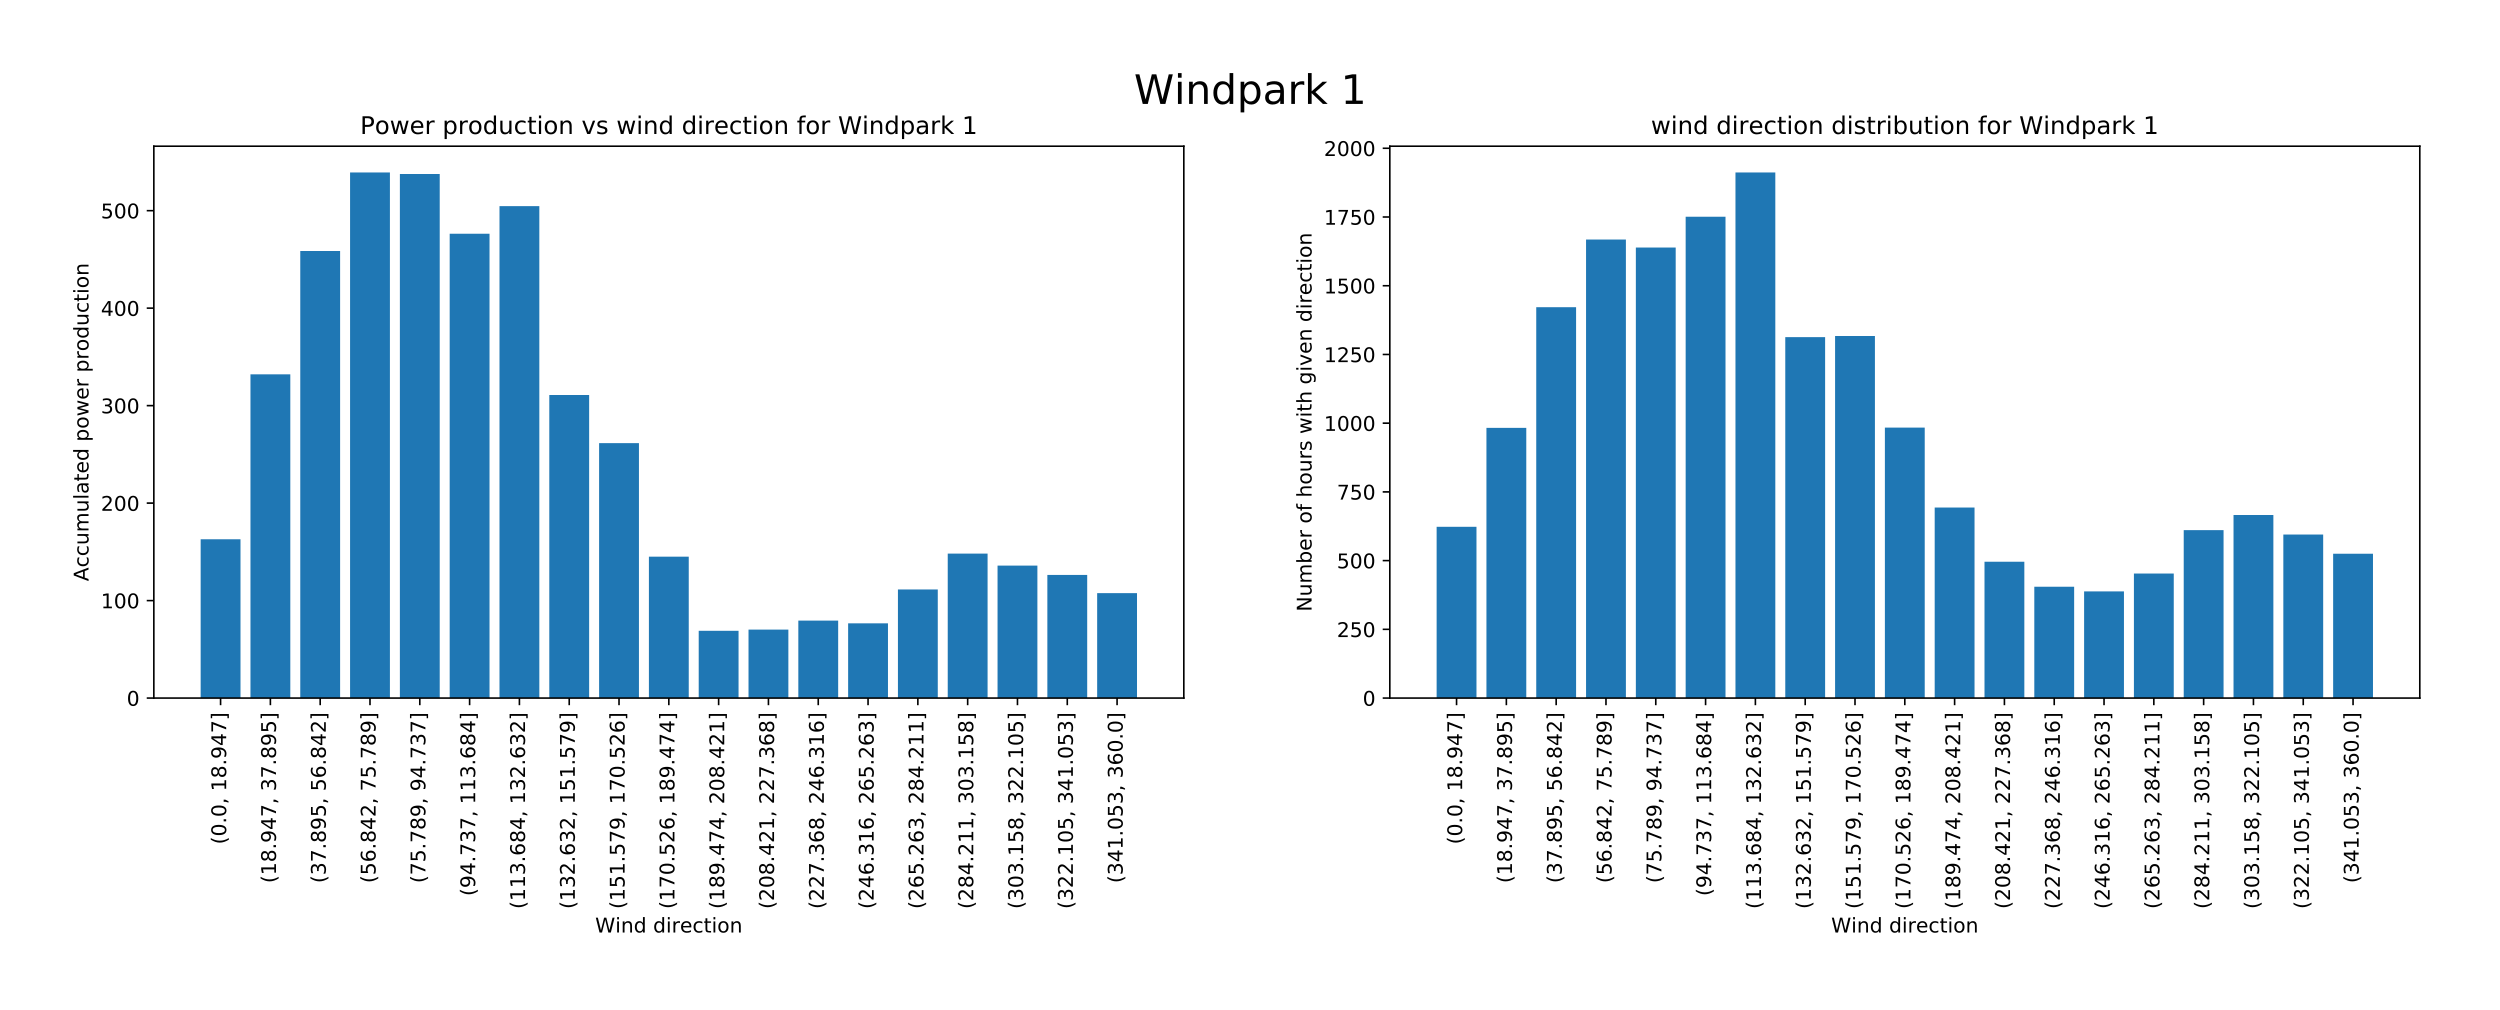<?xml version="1.0" encoding="utf-8" standalone="no"?>
<!DOCTYPE svg PUBLIC "-//W3C//DTD SVG 1.1//EN"
  "http://www.w3.org/Graphics/SVG/1.1/DTD/svg11.dtd">
<!-- Created with matplotlib (https://matplotlib.org/) -->
<svg height="497.344pt" version="1.1" viewBox="0 0 1231.266 497.344" width="1231.266pt" xmlns="http://www.w3.org/2000/svg" xmlns:xlink="http://www.w3.org/1999/xlink">
 <defs>
  <style type="text/css">
*{stroke-linecap:butt;stroke-linejoin:round;}
  </style>
 </defs>
 <g id="figure_1">
  <g id="patch_1">
   <path d="M 0 497.344 
L 1231.266 497.344 
L 1231.266 0 
L 0 0 
z
" style="fill:#ffffff;"/>
  </g>
  <g id="axes_1">
   <g id="patch_2">
    <path d="M 75.766 343.8 
L 583.038 343.8 
L 583.038 72 
L 75.766 72 
z
" style="fill:#ffffff;"/>
   </g>
   <g id="patch_3">
    <path clip-path="url(#p03b2b7bd67)" d="M 98.823 343.8 
L 118.447 343.8 
L 118.447 265.594 
L 98.823 265.594 
z
" style="fill:#1f77b4;"/>
   </g>
   <g id="patch_4">
    <path clip-path="url(#p03b2b7bd67)" d="M 123.353 343.8 
L 142.977 343.8 
L 142.977 184.37 
L 123.353 184.37 
z
" style="fill:#1f77b4;"/>
   </g>
   <g id="patch_5">
    <path clip-path="url(#p03b2b7bd67)" d="M 147.883 343.8 
L 167.506 343.8 
L 167.506 123.634 
L 147.883 123.634 
z
" style="fill:#1f77b4;"/>
   </g>
   <g id="patch_6">
    <path clip-path="url(#p03b2b7bd67)" d="M 172.412 343.8 
L 192.036 343.8 
L 192.036 84.943 
L 172.412 84.943 
z
" style="fill:#1f77b4;"/>
   </g>
   <g id="patch_7">
    <path clip-path="url(#p03b2b7bd67)" d="M 196.942 343.8 
L 216.566 343.8 
L 216.566 85.69 
L 196.942 85.69 
z
" style="fill:#1f77b4;"/>
   </g>
   <g id="patch_8">
    <path clip-path="url(#p03b2b7bd67)" d="M 221.472 343.8 
L 241.095 343.8 
L 241.095 115.106 
L 221.472 115.106 
z
" style="fill:#1f77b4;"/>
   </g>
   <g id="patch_9">
    <path clip-path="url(#p03b2b7bd67)" d="M 246.001 343.8 
L 265.625 343.8 
L 265.625 101.524 
L 246.001 101.524 
z
" style="fill:#1f77b4;"/>
   </g>
   <g id="patch_10">
    <path clip-path="url(#p03b2b7bd67)" d="M 270.531 343.8 
L 290.155 343.8 
L 290.155 194.525 
L 270.531 194.525 
z
" style="fill:#1f77b4;"/>
   </g>
   <g id="patch_11">
    <path clip-path="url(#p03b2b7bd67)" d="M 295.061 343.8 
L 314.684 343.8 
L 314.684 218.241 
L 295.061 218.241 
z
" style="fill:#1f77b4;"/>
   </g>
   <g id="patch_12">
    <path clip-path="url(#p03b2b7bd67)" d="M 319.59 343.8 
L 339.214 343.8 
L 339.214 274.147 
L 319.59 274.147 
z
" style="fill:#1f77b4;"/>
   </g>
   <g id="patch_13">
    <path clip-path="url(#p03b2b7bd67)" d="M 344.12 343.8 
L 363.743 343.8 
L 363.743 310.671 
L 344.12 310.671 
z
" style="fill:#1f77b4;"/>
   </g>
   <g id="patch_14">
    <path clip-path="url(#p03b2b7bd67)" d="M 368.649 343.8 
L 388.273 343.8 
L 388.273 310.091 
L 368.649 310.091 
z
" style="fill:#1f77b4;"/>
   </g>
   <g id="patch_15">
    <path clip-path="url(#p03b2b7bd67)" d="M 393.179 343.8 
L 412.803 343.8 
L 412.803 305.656 
L 393.179 305.656 
z
" style="fill:#1f77b4;"/>
   </g>
   <g id="patch_16">
    <path clip-path="url(#p03b2b7bd67)" d="M 417.709 343.8 
L 437.332 343.8 
L 437.332 307.004 
L 417.709 307.004 
z
" style="fill:#1f77b4;"/>
   </g>
   <g id="patch_17">
    <path clip-path="url(#p03b2b7bd67)" d="M 442.238 343.8 
L 461.862 343.8 
L 461.862 290.326 
L 442.238 290.326 
z
" style="fill:#1f77b4;"/>
   </g>
   <g id="patch_18">
    <path clip-path="url(#p03b2b7bd67)" d="M 466.768 343.8 
L 486.392 343.8 
L 486.392 272.664 
L 466.768 272.664 
z
" style="fill:#1f77b4;"/>
   </g>
   <g id="patch_19">
    <path clip-path="url(#p03b2b7bd67)" d="M 491.298 343.8 
L 510.921 343.8 
L 510.921 278.574 
L 491.298 278.574 
z
" style="fill:#1f77b4;"/>
   </g>
   <g id="patch_20">
    <path clip-path="url(#p03b2b7bd67)" d="M 515.827 343.8 
L 535.451 343.8 
L 535.451 283.165 
L 515.827 283.165 
z
" style="fill:#1f77b4;"/>
   </g>
   <g id="patch_21">
    <path clip-path="url(#p03b2b7bd67)" d="M 540.357 343.8 
L 559.981 343.8 
L 559.981 292.108 
L 540.357 292.108 
z
" style="fill:#1f77b4;"/>
   </g>
   <g id="matplotlib.axis_1">
    <g id="xtick_1">
     <g id="line2d_1">
      <defs>
       <path d="M 0 0 
L 0 3.5 
" id="m577ee0f4d8" style="stroke:#000000;stroke-width:0.8;"/>
      </defs>
      <g>
       <use style="stroke:#000000;stroke-width:0.8;" x="108.635" xlink:href="#m577ee0f4d8" y="343.8"/>
      </g>
     </g>
     <g id="text_1">
      <!-- (0.0, 18.947] -->
      <defs>
       <path d="M 31 75.875 
Q 24.469 64.656 21.281 53.656 
Q 18.109 42.672 18.109 31.391 
Q 18.109 20.125 21.312 9.062 
Q 24.516 -2 31 -13.188 
L 23.188 -13.188 
Q 15.875 -1.703 12.234 9.375 
Q 8.594 20.453 8.594 31.391 
Q 8.594 42.281 12.203 53.312 
Q 15.828 64.359 23.188 75.875 
z
" id="DejaVuSans-40"/>
       <path d="M 31.781 66.406 
Q 24.172 66.406 20.328 58.906 
Q 16.5 51.422 16.5 36.375 
Q 16.5 21.391 20.328 13.891 
Q 24.172 6.391 31.781 6.391 
Q 39.453 6.391 43.281 13.891 
Q 47.125 21.391 47.125 36.375 
Q 47.125 51.422 43.281 58.906 
Q 39.453 66.406 31.781 66.406 
z
M 31.781 74.219 
Q 44.047 74.219 50.516 64.516 
Q 56.984 54.828 56.984 36.375 
Q 56.984 17.969 50.516 8.266 
Q 44.047 -1.422 31.781 -1.422 
Q 19.531 -1.422 13.062 8.266 
Q 6.594 17.969 6.594 36.375 
Q 6.594 54.828 13.062 64.516 
Q 19.531 74.219 31.781 74.219 
z
" id="DejaVuSans-48"/>
       <path d="M 10.688 12.406 
L 21 12.406 
L 21 0 
L 10.688 0 
z
" id="DejaVuSans-46"/>
       <path d="M 11.719 12.406 
L 22.016 12.406 
L 22.016 4 
L 14.016 -11.625 
L 7.719 -11.625 
L 11.719 4 
z
" id="DejaVuSans-44"/>
       <path id="DejaVuSans-32"/>
       <path d="M 12.406 8.297 
L 28.516 8.297 
L 28.516 63.922 
L 10.984 60.406 
L 10.984 69.391 
L 28.422 72.906 
L 38.281 72.906 
L 38.281 8.297 
L 54.391 8.297 
L 54.391 0 
L 12.406 0 
z
" id="DejaVuSans-49"/>
       <path d="M 31.781 34.625 
Q 24.75 34.625 20.719 30.859 
Q 16.703 27.094 16.703 20.516 
Q 16.703 13.922 20.719 10.156 
Q 24.75 6.391 31.781 6.391 
Q 38.812 6.391 42.859 10.172 
Q 46.922 13.969 46.922 20.516 
Q 46.922 27.094 42.891 30.859 
Q 38.875 34.625 31.781 34.625 
z
M 21.922 38.812 
Q 15.578 40.375 12.031 44.719 
Q 8.5 49.078 8.5 55.328 
Q 8.5 64.062 14.719 69.141 
Q 20.953 74.219 31.781 74.219 
Q 42.672 74.219 48.875 69.141 
Q 55.078 64.062 55.078 55.328 
Q 55.078 49.078 51.531 44.719 
Q 48 40.375 41.703 38.812 
Q 48.828 37.156 52.797 32.312 
Q 56.781 27.484 56.781 20.516 
Q 56.781 9.906 50.312 4.234 
Q 43.844 -1.422 31.781 -1.422 
Q 19.734 -1.422 13.25 4.234 
Q 6.781 9.906 6.781 20.516 
Q 6.781 27.484 10.781 32.312 
Q 14.797 37.156 21.922 38.812 
z
M 18.312 54.391 
Q 18.312 48.734 21.844 45.562 
Q 25.391 42.391 31.781 42.391 
Q 38.141 42.391 41.719 45.562 
Q 45.312 48.734 45.312 54.391 
Q 45.312 60.062 41.719 63.234 
Q 38.141 66.406 31.781 66.406 
Q 25.391 66.406 21.844 63.234 
Q 18.312 60.062 18.312 54.391 
z
" id="DejaVuSans-56"/>
       <path d="M 10.984 1.516 
L 10.984 10.5 
Q 14.703 8.734 18.5 7.812 
Q 22.312 6.891 25.984 6.891 
Q 35.75 6.891 40.891 13.453 
Q 46.047 20.016 46.781 33.406 
Q 43.953 29.203 39.594 26.953 
Q 35.25 24.703 29.984 24.703 
Q 19.047 24.703 12.672 31.312 
Q 6.297 37.938 6.297 49.422 
Q 6.297 60.641 12.938 67.422 
Q 19.578 74.219 30.609 74.219 
Q 43.266 74.219 49.922 64.516 
Q 56.594 54.828 56.594 36.375 
Q 56.594 19.141 48.406 8.859 
Q 40.234 -1.422 26.422 -1.422 
Q 22.703 -1.422 18.891 -0.688 
Q 15.094 0.047 10.984 1.516 
z
M 30.609 32.422 
Q 37.25 32.422 41.125 36.953 
Q 45.016 41.5 45.016 49.422 
Q 45.016 57.281 41.125 61.844 
Q 37.25 66.406 30.609 66.406 
Q 23.969 66.406 20.094 61.844 
Q 16.219 57.281 16.219 49.422 
Q 16.219 41.5 20.094 36.953 
Q 23.969 32.422 30.609 32.422 
z
" id="DejaVuSans-57"/>
       <path d="M 37.797 64.312 
L 12.891 25.391 
L 37.797 25.391 
z
M 35.203 72.906 
L 47.609 72.906 
L 47.609 25.391 
L 58.016 25.391 
L 58.016 17.188 
L 47.609 17.188 
L 47.609 0 
L 37.797 0 
L 37.797 17.188 
L 4.891 17.188 
L 4.891 26.703 
z
" id="DejaVuSans-52"/>
       <path d="M 8.203 72.906 
L 55.078 72.906 
L 55.078 68.703 
L 28.609 0 
L 18.312 0 
L 43.219 64.594 
L 8.203 64.594 
z
" id="DejaVuSans-55"/>
       <path d="M 30.422 75.984 
L 30.422 -13.188 
L 9.719 -13.188 
L 9.719 -6.203 
L 21.391 -6.203 
L 21.391 69 
L 9.719 69 
L 9.719 75.984 
z
" id="DejaVuSans-93"/>
      </defs>
      <g transform="translate(111.395 415.853)rotate(-90)scale(0.1 -0.1)">
       <use xlink:href="#DejaVuSans-40"/>
       <use x="39.014" xlink:href="#DejaVuSans-48"/>
       <use x="102.637" xlink:href="#DejaVuSans-46"/>
       <use x="134.424" xlink:href="#DejaVuSans-48"/>
       <use x="198.047" xlink:href="#DejaVuSans-44"/>
       <use x="229.834" xlink:href="#DejaVuSans-32"/>
       <use x="261.621" xlink:href="#DejaVuSans-49"/>
       <use x="325.244" xlink:href="#DejaVuSans-56"/>
       <use x="388.867" xlink:href="#DejaVuSans-46"/>
       <use x="420.654" xlink:href="#DejaVuSans-57"/>
       <use x="484.277" xlink:href="#DejaVuSans-52"/>
       <use x="547.9" xlink:href="#DejaVuSans-55"/>
       <use x="611.523" xlink:href="#DejaVuSans-93"/>
      </g>
     </g>
    </g>
    <g id="xtick_2">
     <g id="line2d_2">
      <g>
       <use style="stroke:#000000;stroke-width:0.8;" x="133.165" xlink:href="#m577ee0f4d8" y="343.8"/>
      </g>
     </g>
     <g id="text_2">
      <!-- (18.947, 37.895] -->
      <defs>
       <path d="M 40.578 39.312 
Q 47.656 37.797 51.625 33 
Q 55.609 28.219 55.609 21.188 
Q 55.609 10.406 48.188 4.484 
Q 40.766 -1.422 27.094 -1.422 
Q 22.516 -1.422 17.656 -0.516 
Q 12.797 0.391 7.625 2.203 
L 7.625 11.719 
Q 11.719 9.328 16.594 8.109 
Q 21.484 6.891 26.812 6.891 
Q 36.078 6.891 40.938 10.547 
Q 45.797 14.203 45.797 21.188 
Q 45.797 27.641 41.281 31.266 
Q 36.766 34.906 28.719 34.906 
L 20.219 34.906 
L 20.219 43.016 
L 29.109 43.016 
Q 36.375 43.016 40.234 45.922 
Q 44.094 48.828 44.094 54.297 
Q 44.094 59.906 40.109 62.906 
Q 36.141 65.922 28.719 65.922 
Q 24.656 65.922 20.016 65.031 
Q 15.375 64.156 9.812 62.312 
L 9.812 71.094 
Q 15.438 72.656 20.344 73.438 
Q 25.25 74.219 29.594 74.219 
Q 40.828 74.219 47.359 69.109 
Q 53.906 64.016 53.906 55.328 
Q 53.906 49.266 50.438 45.094 
Q 46.969 40.922 40.578 39.312 
z
" id="DejaVuSans-51"/>
       <path d="M 10.797 72.906 
L 49.516 72.906 
L 49.516 64.594 
L 19.828 64.594 
L 19.828 46.734 
Q 21.969 47.469 24.109 47.828 
Q 26.266 48.188 28.422 48.188 
Q 40.625 48.188 47.75 41.5 
Q 54.891 34.812 54.891 23.391 
Q 54.891 11.625 47.562 5.094 
Q 40.234 -1.422 26.906 -1.422 
Q 22.312 -1.422 17.547 -0.641 
Q 12.797 0.141 7.719 1.703 
L 7.719 11.625 
Q 12.109 9.234 16.797 8.062 
Q 21.484 6.891 26.703 6.891 
Q 35.156 6.891 40.078 11.328 
Q 45.016 15.766 45.016 23.391 
Q 45.016 31 40.078 35.438 
Q 35.156 39.891 26.703 39.891 
Q 22.75 39.891 18.812 39.016 
Q 14.891 38.141 10.797 36.281 
z
" id="DejaVuSans-53"/>
      </defs>
      <g transform="translate(135.924 434.941)rotate(-90)scale(0.1 -0.1)">
       <use xlink:href="#DejaVuSans-40"/>
       <use x="39.014" xlink:href="#DejaVuSans-49"/>
       <use x="102.637" xlink:href="#DejaVuSans-56"/>
       <use x="166.26" xlink:href="#DejaVuSans-46"/>
       <use x="198.047" xlink:href="#DejaVuSans-57"/>
       <use x="261.67" xlink:href="#DejaVuSans-52"/>
       <use x="325.293" xlink:href="#DejaVuSans-55"/>
       <use x="388.916" xlink:href="#DejaVuSans-44"/>
       <use x="420.703" xlink:href="#DejaVuSans-32"/>
       <use x="452.49" xlink:href="#DejaVuSans-51"/>
       <use x="516.113" xlink:href="#DejaVuSans-55"/>
       <use x="579.736" xlink:href="#DejaVuSans-46"/>
       <use x="611.523" xlink:href="#DejaVuSans-56"/>
       <use x="675.146" xlink:href="#DejaVuSans-57"/>
       <use x="738.77" xlink:href="#DejaVuSans-53"/>
       <use x="802.393" xlink:href="#DejaVuSans-93"/>
      </g>
     </g>
    </g>
    <g id="xtick_3">
     <g id="line2d_3">
      <g>
       <use style="stroke:#000000;stroke-width:0.8;" x="157.695" xlink:href="#m577ee0f4d8" y="343.8"/>
      </g>
     </g>
     <g id="text_3">
      <!-- (37.895, 56.842] -->
      <defs>
       <path d="M 33.016 40.375 
Q 26.375 40.375 22.484 35.828 
Q 18.609 31.297 18.609 23.391 
Q 18.609 15.531 22.484 10.953 
Q 26.375 6.391 33.016 6.391 
Q 39.656 6.391 43.531 10.953 
Q 47.406 15.531 47.406 23.391 
Q 47.406 31.297 43.531 35.828 
Q 39.656 40.375 33.016 40.375 
z
M 52.594 71.297 
L 52.594 62.312 
Q 48.875 64.062 45.094 64.984 
Q 41.312 65.922 37.594 65.922 
Q 27.828 65.922 22.672 59.328 
Q 17.531 52.734 16.797 39.406 
Q 19.672 43.656 24.016 45.922 
Q 28.375 48.188 33.594 48.188 
Q 44.578 48.188 50.953 41.516 
Q 57.328 34.859 57.328 23.391 
Q 57.328 12.156 50.688 5.359 
Q 44.047 -1.422 33.016 -1.422 
Q 20.359 -1.422 13.672 8.266 
Q 6.984 17.969 6.984 36.375 
Q 6.984 53.656 15.188 63.938 
Q 23.391 74.219 37.203 74.219 
Q 40.922 74.219 44.703 73.484 
Q 48.484 72.75 52.594 71.297 
z
" id="DejaVuSans-54"/>
       <path d="M 19.188 8.297 
L 53.609 8.297 
L 53.609 0 
L 7.328 0 
L 7.328 8.297 
Q 12.938 14.109 22.625 23.891 
Q 32.328 33.688 34.812 36.531 
Q 39.547 41.844 41.422 45.531 
Q 43.312 49.219 43.312 52.781 
Q 43.312 58.594 39.234 62.25 
Q 35.156 65.922 28.609 65.922 
Q 23.969 65.922 18.812 64.312 
Q 13.672 62.703 7.812 59.422 
L 7.812 69.391 
Q 13.766 71.781 18.938 73 
Q 24.125 74.219 28.422 74.219 
Q 39.75 74.219 46.484 68.547 
Q 53.219 62.891 53.219 53.422 
Q 53.219 48.922 51.531 44.891 
Q 49.859 40.875 45.406 35.406 
Q 44.188 33.984 37.641 27.219 
Q 31.109 20.453 19.188 8.297 
z
" id="DejaVuSans-50"/>
      </defs>
      <g transform="translate(160.454 434.941)rotate(-90)scale(0.1 -0.1)">
       <use xlink:href="#DejaVuSans-40"/>
       <use x="39.014" xlink:href="#DejaVuSans-51"/>
       <use x="102.637" xlink:href="#DejaVuSans-55"/>
       <use x="166.26" xlink:href="#DejaVuSans-46"/>
       <use x="198.047" xlink:href="#DejaVuSans-56"/>
       <use x="261.67" xlink:href="#DejaVuSans-57"/>
       <use x="325.293" xlink:href="#DejaVuSans-53"/>
       <use x="388.916" xlink:href="#DejaVuSans-44"/>
       <use x="420.703" xlink:href="#DejaVuSans-32"/>
       <use x="452.49" xlink:href="#DejaVuSans-53"/>
       <use x="516.113" xlink:href="#DejaVuSans-54"/>
       <use x="579.736" xlink:href="#DejaVuSans-46"/>
       <use x="611.523" xlink:href="#DejaVuSans-56"/>
       <use x="675.146" xlink:href="#DejaVuSans-52"/>
       <use x="738.77" xlink:href="#DejaVuSans-50"/>
       <use x="802.393" xlink:href="#DejaVuSans-93"/>
      </g>
     </g>
    </g>
    <g id="xtick_4">
     <g id="line2d_4">
      <g>
       <use style="stroke:#000000;stroke-width:0.8;" x="182.224" xlink:href="#m577ee0f4d8" y="343.8"/>
      </g>
     </g>
     <g id="text_4">
      <!-- (56.842, 75.789] -->
      <g transform="translate(184.984 434.941)rotate(-90)scale(0.1 -0.1)">
       <use xlink:href="#DejaVuSans-40"/>
       <use x="39.014" xlink:href="#DejaVuSans-53"/>
       <use x="102.637" xlink:href="#DejaVuSans-54"/>
       <use x="166.26" xlink:href="#DejaVuSans-46"/>
       <use x="198.047" xlink:href="#DejaVuSans-56"/>
       <use x="261.67" xlink:href="#DejaVuSans-52"/>
       <use x="325.293" xlink:href="#DejaVuSans-50"/>
       <use x="388.916" xlink:href="#DejaVuSans-44"/>
       <use x="420.703" xlink:href="#DejaVuSans-32"/>
       <use x="452.49" xlink:href="#DejaVuSans-55"/>
       <use x="516.113" xlink:href="#DejaVuSans-53"/>
       <use x="579.736" xlink:href="#DejaVuSans-46"/>
       <use x="611.523" xlink:href="#DejaVuSans-55"/>
       <use x="675.146" xlink:href="#DejaVuSans-56"/>
       <use x="738.77" xlink:href="#DejaVuSans-57"/>
       <use x="802.393" xlink:href="#DejaVuSans-93"/>
      </g>
     </g>
    </g>
    <g id="xtick_5">
     <g id="line2d_5">
      <g>
       <use style="stroke:#000000;stroke-width:0.8;" x="206.754" xlink:href="#m577ee0f4d8" y="343.8"/>
      </g>
     </g>
     <g id="text_5">
      <!-- (75.789, 94.737] -->
      <g transform="translate(209.513 434.941)rotate(-90)scale(0.1 -0.1)">
       <use xlink:href="#DejaVuSans-40"/>
       <use x="39.014" xlink:href="#DejaVuSans-55"/>
       <use x="102.637" xlink:href="#DejaVuSans-53"/>
       <use x="166.26" xlink:href="#DejaVuSans-46"/>
       <use x="198.047" xlink:href="#DejaVuSans-55"/>
       <use x="261.67" xlink:href="#DejaVuSans-56"/>
       <use x="325.293" xlink:href="#DejaVuSans-57"/>
       <use x="388.916" xlink:href="#DejaVuSans-44"/>
       <use x="420.703" xlink:href="#DejaVuSans-32"/>
       <use x="452.49" xlink:href="#DejaVuSans-57"/>
       <use x="516.113" xlink:href="#DejaVuSans-52"/>
       <use x="579.736" xlink:href="#DejaVuSans-46"/>
       <use x="611.523" xlink:href="#DejaVuSans-55"/>
       <use x="675.146" xlink:href="#DejaVuSans-51"/>
       <use x="738.77" xlink:href="#DejaVuSans-55"/>
       <use x="802.393" xlink:href="#DejaVuSans-93"/>
      </g>
     </g>
    </g>
    <g id="xtick_6">
     <g id="line2d_6">
      <g>
       <use style="stroke:#000000;stroke-width:0.8;" x="231.283" xlink:href="#m577ee0f4d8" y="343.8"/>
      </g>
     </g>
     <g id="text_6">
      <!-- (94.737, 113.684] -->
      <g transform="translate(234.043 441.303)rotate(-90)scale(0.1 -0.1)">
       <use xlink:href="#DejaVuSans-40"/>
       <use x="39.014" xlink:href="#DejaVuSans-57"/>
       <use x="102.637" xlink:href="#DejaVuSans-52"/>
       <use x="166.26" xlink:href="#DejaVuSans-46"/>
       <use x="198.047" xlink:href="#DejaVuSans-55"/>
       <use x="261.67" xlink:href="#DejaVuSans-51"/>
       <use x="325.293" xlink:href="#DejaVuSans-55"/>
       <use x="388.916" xlink:href="#DejaVuSans-44"/>
       <use x="420.703" xlink:href="#DejaVuSans-32"/>
       <use x="452.49" xlink:href="#DejaVuSans-49"/>
       <use x="516.113" xlink:href="#DejaVuSans-49"/>
       <use x="579.736" xlink:href="#DejaVuSans-51"/>
       <use x="643.359" xlink:href="#DejaVuSans-46"/>
       <use x="675.146" xlink:href="#DejaVuSans-54"/>
       <use x="738.77" xlink:href="#DejaVuSans-56"/>
       <use x="802.393" xlink:href="#DejaVuSans-52"/>
       <use x="866.016" xlink:href="#DejaVuSans-93"/>
      </g>
     </g>
    </g>
    <g id="xtick_7">
     <g id="line2d_7">
      <g>
       <use style="stroke:#000000;stroke-width:0.8;" x="255.813" xlink:href="#m577ee0f4d8" y="343.8"/>
      </g>
     </g>
     <g id="text_7">
      <!-- (113.684, 132.632] -->
      <g transform="translate(258.572 447.666)rotate(-90)scale(0.1 -0.1)">
       <use xlink:href="#DejaVuSans-40"/>
       <use x="39.014" xlink:href="#DejaVuSans-49"/>
       <use x="102.637" xlink:href="#DejaVuSans-49"/>
       <use x="166.26" xlink:href="#DejaVuSans-51"/>
       <use x="229.883" xlink:href="#DejaVuSans-46"/>
       <use x="261.67" xlink:href="#DejaVuSans-54"/>
       <use x="325.293" xlink:href="#DejaVuSans-56"/>
       <use x="388.916" xlink:href="#DejaVuSans-52"/>
       <use x="452.539" xlink:href="#DejaVuSans-44"/>
       <use x="484.326" xlink:href="#DejaVuSans-32"/>
       <use x="516.113" xlink:href="#DejaVuSans-49"/>
       <use x="579.736" xlink:href="#DejaVuSans-51"/>
       <use x="643.359" xlink:href="#DejaVuSans-50"/>
       <use x="706.982" xlink:href="#DejaVuSans-46"/>
       <use x="738.77" xlink:href="#DejaVuSans-54"/>
       <use x="802.393" xlink:href="#DejaVuSans-51"/>
       <use x="866.016" xlink:href="#DejaVuSans-50"/>
       <use x="929.639" xlink:href="#DejaVuSans-93"/>
      </g>
     </g>
    </g>
    <g id="xtick_8">
     <g id="line2d_8">
      <g>
       <use style="stroke:#000000;stroke-width:0.8;" x="280.343" xlink:href="#m577ee0f4d8" y="343.8"/>
      </g>
     </g>
     <g id="text_8">
      <!-- (132.632, 151.579] -->
      <g transform="translate(283.102 447.666)rotate(-90)scale(0.1 -0.1)">
       <use xlink:href="#DejaVuSans-40"/>
       <use x="39.014" xlink:href="#DejaVuSans-49"/>
       <use x="102.637" xlink:href="#DejaVuSans-51"/>
       <use x="166.26" xlink:href="#DejaVuSans-50"/>
       <use x="229.883" xlink:href="#DejaVuSans-46"/>
       <use x="261.67" xlink:href="#DejaVuSans-54"/>
       <use x="325.293" xlink:href="#DejaVuSans-51"/>
       <use x="388.916" xlink:href="#DejaVuSans-50"/>
       <use x="452.539" xlink:href="#DejaVuSans-44"/>
       <use x="484.326" xlink:href="#DejaVuSans-32"/>
       <use x="516.113" xlink:href="#DejaVuSans-49"/>
       <use x="579.736" xlink:href="#DejaVuSans-53"/>
       <use x="643.359" xlink:href="#DejaVuSans-49"/>
       <use x="706.982" xlink:href="#DejaVuSans-46"/>
       <use x="738.77" xlink:href="#DejaVuSans-53"/>
       <use x="802.393" xlink:href="#DejaVuSans-55"/>
       <use x="866.016" xlink:href="#DejaVuSans-57"/>
       <use x="929.639" xlink:href="#DejaVuSans-93"/>
      </g>
     </g>
    </g>
    <g id="xtick_9">
     <g id="line2d_9">
      <g>
       <use style="stroke:#000000;stroke-width:0.8;" x="304.872" xlink:href="#m577ee0f4d8" y="343.8"/>
      </g>
     </g>
     <g id="text_9">
      <!-- (151.579, 170.526] -->
      <g transform="translate(307.632 447.666)rotate(-90)scale(0.1 -0.1)">
       <use xlink:href="#DejaVuSans-40"/>
       <use x="39.014" xlink:href="#DejaVuSans-49"/>
       <use x="102.637" xlink:href="#DejaVuSans-53"/>
       <use x="166.26" xlink:href="#DejaVuSans-49"/>
       <use x="229.883" xlink:href="#DejaVuSans-46"/>
       <use x="261.67" xlink:href="#DejaVuSans-53"/>
       <use x="325.293" xlink:href="#DejaVuSans-55"/>
       <use x="388.916" xlink:href="#DejaVuSans-57"/>
       <use x="452.539" xlink:href="#DejaVuSans-44"/>
       <use x="484.326" xlink:href="#DejaVuSans-32"/>
       <use x="516.113" xlink:href="#DejaVuSans-49"/>
       <use x="579.736" xlink:href="#DejaVuSans-55"/>
       <use x="643.359" xlink:href="#DejaVuSans-48"/>
       <use x="706.982" xlink:href="#DejaVuSans-46"/>
       <use x="738.77" xlink:href="#DejaVuSans-53"/>
       <use x="802.393" xlink:href="#DejaVuSans-50"/>
       <use x="866.016" xlink:href="#DejaVuSans-54"/>
       <use x="929.639" xlink:href="#DejaVuSans-93"/>
      </g>
     </g>
    </g>
    <g id="xtick_10">
     <g id="line2d_10">
      <g>
       <use style="stroke:#000000;stroke-width:0.8;" x="329.402" xlink:href="#m577ee0f4d8" y="343.8"/>
      </g>
     </g>
     <g id="text_10">
      <!-- (170.526, 189.474] -->
      <g transform="translate(332.161 447.666)rotate(-90)scale(0.1 -0.1)">
       <use xlink:href="#DejaVuSans-40"/>
       <use x="39.014" xlink:href="#DejaVuSans-49"/>
       <use x="102.637" xlink:href="#DejaVuSans-55"/>
       <use x="166.26" xlink:href="#DejaVuSans-48"/>
       <use x="229.883" xlink:href="#DejaVuSans-46"/>
       <use x="261.67" xlink:href="#DejaVuSans-53"/>
       <use x="325.293" xlink:href="#DejaVuSans-50"/>
       <use x="388.916" xlink:href="#DejaVuSans-54"/>
       <use x="452.539" xlink:href="#DejaVuSans-44"/>
       <use x="484.326" xlink:href="#DejaVuSans-32"/>
       <use x="516.113" xlink:href="#DejaVuSans-49"/>
       <use x="579.736" xlink:href="#DejaVuSans-56"/>
       <use x="643.359" xlink:href="#DejaVuSans-57"/>
       <use x="706.982" xlink:href="#DejaVuSans-46"/>
       <use x="738.77" xlink:href="#DejaVuSans-52"/>
       <use x="802.393" xlink:href="#DejaVuSans-55"/>
       <use x="866.016" xlink:href="#DejaVuSans-52"/>
       <use x="929.639" xlink:href="#DejaVuSans-93"/>
      </g>
     </g>
    </g>
    <g id="xtick_11">
     <g id="line2d_11">
      <g>
       <use style="stroke:#000000;stroke-width:0.8;" x="353.932" xlink:href="#m577ee0f4d8" y="343.8"/>
      </g>
     </g>
     <g id="text_11">
      <!-- (189.474, 208.421] -->
      <g transform="translate(356.691 447.666)rotate(-90)scale(0.1 -0.1)">
       <use xlink:href="#DejaVuSans-40"/>
       <use x="39.014" xlink:href="#DejaVuSans-49"/>
       <use x="102.637" xlink:href="#DejaVuSans-56"/>
       <use x="166.26" xlink:href="#DejaVuSans-57"/>
       <use x="229.883" xlink:href="#DejaVuSans-46"/>
       <use x="261.67" xlink:href="#DejaVuSans-52"/>
       <use x="325.293" xlink:href="#DejaVuSans-55"/>
       <use x="388.916" xlink:href="#DejaVuSans-52"/>
       <use x="452.539" xlink:href="#DejaVuSans-44"/>
       <use x="484.326" xlink:href="#DejaVuSans-32"/>
       <use x="516.113" xlink:href="#DejaVuSans-50"/>
       <use x="579.736" xlink:href="#DejaVuSans-48"/>
       <use x="643.359" xlink:href="#DejaVuSans-56"/>
       <use x="706.982" xlink:href="#DejaVuSans-46"/>
       <use x="738.77" xlink:href="#DejaVuSans-52"/>
       <use x="802.393" xlink:href="#DejaVuSans-50"/>
       <use x="866.016" xlink:href="#DejaVuSans-49"/>
       <use x="929.639" xlink:href="#DejaVuSans-93"/>
      </g>
     </g>
    </g>
    <g id="xtick_12">
     <g id="line2d_12">
      <g>
       <use style="stroke:#000000;stroke-width:0.8;" x="378.461" xlink:href="#m577ee0f4d8" y="343.8"/>
      </g>
     </g>
     <g id="text_12">
      <!-- (208.421, 227.368] -->
      <g transform="translate(381.221 447.666)rotate(-90)scale(0.1 -0.1)">
       <use xlink:href="#DejaVuSans-40"/>
       <use x="39.014" xlink:href="#DejaVuSans-50"/>
       <use x="102.637" xlink:href="#DejaVuSans-48"/>
       <use x="166.26" xlink:href="#DejaVuSans-56"/>
       <use x="229.883" xlink:href="#DejaVuSans-46"/>
       <use x="261.67" xlink:href="#DejaVuSans-52"/>
       <use x="325.293" xlink:href="#DejaVuSans-50"/>
       <use x="388.916" xlink:href="#DejaVuSans-49"/>
       <use x="452.539" xlink:href="#DejaVuSans-44"/>
       <use x="484.326" xlink:href="#DejaVuSans-32"/>
       <use x="516.113" xlink:href="#DejaVuSans-50"/>
       <use x="579.736" xlink:href="#DejaVuSans-50"/>
       <use x="643.359" xlink:href="#DejaVuSans-55"/>
       <use x="706.982" xlink:href="#DejaVuSans-46"/>
       <use x="738.77" xlink:href="#DejaVuSans-51"/>
       <use x="802.393" xlink:href="#DejaVuSans-54"/>
       <use x="866.016" xlink:href="#DejaVuSans-56"/>
       <use x="929.639" xlink:href="#DejaVuSans-93"/>
      </g>
     </g>
    </g>
    <g id="xtick_13">
     <g id="line2d_13">
      <g>
       <use style="stroke:#000000;stroke-width:0.8;" x="402.991" xlink:href="#m577ee0f4d8" y="343.8"/>
      </g>
     </g>
     <g id="text_13">
      <!-- (227.368, 246.316] -->
      <g transform="translate(405.75 447.666)rotate(-90)scale(0.1 -0.1)">
       <use xlink:href="#DejaVuSans-40"/>
       <use x="39.014" xlink:href="#DejaVuSans-50"/>
       <use x="102.637" xlink:href="#DejaVuSans-50"/>
       <use x="166.26" xlink:href="#DejaVuSans-55"/>
       <use x="229.883" xlink:href="#DejaVuSans-46"/>
       <use x="261.67" xlink:href="#DejaVuSans-51"/>
       <use x="325.293" xlink:href="#DejaVuSans-54"/>
       <use x="388.916" xlink:href="#DejaVuSans-56"/>
       <use x="452.539" xlink:href="#DejaVuSans-44"/>
       <use x="484.326" xlink:href="#DejaVuSans-32"/>
       <use x="516.113" xlink:href="#DejaVuSans-50"/>
       <use x="579.736" xlink:href="#DejaVuSans-52"/>
       <use x="643.359" xlink:href="#DejaVuSans-54"/>
       <use x="706.982" xlink:href="#DejaVuSans-46"/>
       <use x="738.77" xlink:href="#DejaVuSans-51"/>
       <use x="802.393" xlink:href="#DejaVuSans-49"/>
       <use x="866.016" xlink:href="#DejaVuSans-54"/>
       <use x="929.639" xlink:href="#DejaVuSans-93"/>
      </g>
     </g>
    </g>
    <g id="xtick_14">
     <g id="line2d_14">
      <g>
       <use style="stroke:#000000;stroke-width:0.8;" x="427.521" xlink:href="#m577ee0f4d8" y="343.8"/>
      </g>
     </g>
     <g id="text_14">
      <!-- (246.316, 265.263] -->
      <g transform="translate(430.28 447.666)rotate(-90)scale(0.1 -0.1)">
       <use xlink:href="#DejaVuSans-40"/>
       <use x="39.014" xlink:href="#DejaVuSans-50"/>
       <use x="102.637" xlink:href="#DejaVuSans-52"/>
       <use x="166.26" xlink:href="#DejaVuSans-54"/>
       <use x="229.883" xlink:href="#DejaVuSans-46"/>
       <use x="261.67" xlink:href="#DejaVuSans-51"/>
       <use x="325.293" xlink:href="#DejaVuSans-49"/>
       <use x="388.916" xlink:href="#DejaVuSans-54"/>
       <use x="452.539" xlink:href="#DejaVuSans-44"/>
       <use x="484.326" xlink:href="#DejaVuSans-32"/>
       <use x="516.113" xlink:href="#DejaVuSans-50"/>
       <use x="579.736" xlink:href="#DejaVuSans-54"/>
       <use x="643.359" xlink:href="#DejaVuSans-53"/>
       <use x="706.982" xlink:href="#DejaVuSans-46"/>
       <use x="738.77" xlink:href="#DejaVuSans-50"/>
       <use x="802.393" xlink:href="#DejaVuSans-54"/>
       <use x="866.016" xlink:href="#DejaVuSans-51"/>
       <use x="929.639" xlink:href="#DejaVuSans-93"/>
      </g>
     </g>
    </g>
    <g id="xtick_15">
     <g id="line2d_15">
      <g>
       <use style="stroke:#000000;stroke-width:0.8;" x="452.05" xlink:href="#m577ee0f4d8" y="343.8"/>
      </g>
     </g>
     <g id="text_15">
      <!-- (265.263, 284.211] -->
      <g transform="translate(454.81 447.666)rotate(-90)scale(0.1 -0.1)">
       <use xlink:href="#DejaVuSans-40"/>
       <use x="39.014" xlink:href="#DejaVuSans-50"/>
       <use x="102.637" xlink:href="#DejaVuSans-54"/>
       <use x="166.26" xlink:href="#DejaVuSans-53"/>
       <use x="229.883" xlink:href="#DejaVuSans-46"/>
       <use x="261.67" xlink:href="#DejaVuSans-50"/>
       <use x="325.293" xlink:href="#DejaVuSans-54"/>
       <use x="388.916" xlink:href="#DejaVuSans-51"/>
       <use x="452.539" xlink:href="#DejaVuSans-44"/>
       <use x="484.326" xlink:href="#DejaVuSans-32"/>
       <use x="516.113" xlink:href="#DejaVuSans-50"/>
       <use x="579.736" xlink:href="#DejaVuSans-56"/>
       <use x="643.359" xlink:href="#DejaVuSans-52"/>
       <use x="706.982" xlink:href="#DejaVuSans-46"/>
       <use x="738.77" xlink:href="#DejaVuSans-50"/>
       <use x="802.393" xlink:href="#DejaVuSans-49"/>
       <use x="866.016" xlink:href="#DejaVuSans-49"/>
       <use x="929.639" xlink:href="#DejaVuSans-93"/>
      </g>
     </g>
    </g>
    <g id="xtick_16">
     <g id="line2d_16">
      <g>
       <use style="stroke:#000000;stroke-width:0.8;" x="476.58" xlink:href="#m577ee0f4d8" y="343.8"/>
      </g>
     </g>
     <g id="text_16">
      <!-- (284.211, 303.158] -->
      <g transform="translate(479.339 447.666)rotate(-90)scale(0.1 -0.1)">
       <use xlink:href="#DejaVuSans-40"/>
       <use x="39.014" xlink:href="#DejaVuSans-50"/>
       <use x="102.637" xlink:href="#DejaVuSans-56"/>
       <use x="166.26" xlink:href="#DejaVuSans-52"/>
       <use x="229.883" xlink:href="#DejaVuSans-46"/>
       <use x="261.67" xlink:href="#DejaVuSans-50"/>
       <use x="325.293" xlink:href="#DejaVuSans-49"/>
       <use x="388.916" xlink:href="#DejaVuSans-49"/>
       <use x="452.539" xlink:href="#DejaVuSans-44"/>
       <use x="484.326" xlink:href="#DejaVuSans-32"/>
       <use x="516.113" xlink:href="#DejaVuSans-51"/>
       <use x="579.736" xlink:href="#DejaVuSans-48"/>
       <use x="643.359" xlink:href="#DejaVuSans-51"/>
       <use x="706.982" xlink:href="#DejaVuSans-46"/>
       <use x="738.77" xlink:href="#DejaVuSans-49"/>
       <use x="802.393" xlink:href="#DejaVuSans-53"/>
       <use x="866.016" xlink:href="#DejaVuSans-56"/>
       <use x="929.639" xlink:href="#DejaVuSans-93"/>
      </g>
     </g>
    </g>
    <g id="xtick_17">
     <g id="line2d_17">
      <g>
       <use style="stroke:#000000;stroke-width:0.8;" x="501.109" xlink:href="#m577ee0f4d8" y="343.8"/>
      </g>
     </g>
     <g id="text_17">
      <!-- (303.158, 322.105] -->
      <g transform="translate(503.869 447.666)rotate(-90)scale(0.1 -0.1)">
       <use xlink:href="#DejaVuSans-40"/>
       <use x="39.014" xlink:href="#DejaVuSans-51"/>
       <use x="102.637" xlink:href="#DejaVuSans-48"/>
       <use x="166.26" xlink:href="#DejaVuSans-51"/>
       <use x="229.883" xlink:href="#DejaVuSans-46"/>
       <use x="261.67" xlink:href="#DejaVuSans-49"/>
       <use x="325.293" xlink:href="#DejaVuSans-53"/>
       <use x="388.916" xlink:href="#DejaVuSans-56"/>
       <use x="452.539" xlink:href="#DejaVuSans-44"/>
       <use x="484.326" xlink:href="#DejaVuSans-32"/>
       <use x="516.113" xlink:href="#DejaVuSans-51"/>
       <use x="579.736" xlink:href="#DejaVuSans-50"/>
       <use x="643.359" xlink:href="#DejaVuSans-50"/>
       <use x="706.982" xlink:href="#DejaVuSans-46"/>
       <use x="738.77" xlink:href="#DejaVuSans-49"/>
       <use x="802.393" xlink:href="#DejaVuSans-48"/>
       <use x="866.016" xlink:href="#DejaVuSans-53"/>
       <use x="929.639" xlink:href="#DejaVuSans-93"/>
      </g>
     </g>
    </g>
    <g id="xtick_18">
     <g id="line2d_18">
      <g>
       <use style="stroke:#000000;stroke-width:0.8;" x="525.639" xlink:href="#m577ee0f4d8" y="343.8"/>
      </g>
     </g>
     <g id="text_18">
      <!-- (322.105, 341.053] -->
      <g transform="translate(528.398 447.666)rotate(-90)scale(0.1 -0.1)">
       <use xlink:href="#DejaVuSans-40"/>
       <use x="39.014" xlink:href="#DejaVuSans-51"/>
       <use x="102.637" xlink:href="#DejaVuSans-50"/>
       <use x="166.26" xlink:href="#DejaVuSans-50"/>
       <use x="229.883" xlink:href="#DejaVuSans-46"/>
       <use x="261.67" xlink:href="#DejaVuSans-49"/>
       <use x="325.293" xlink:href="#DejaVuSans-48"/>
       <use x="388.916" xlink:href="#DejaVuSans-53"/>
       <use x="452.539" xlink:href="#DejaVuSans-44"/>
       <use x="484.326" xlink:href="#DejaVuSans-32"/>
       <use x="516.113" xlink:href="#DejaVuSans-51"/>
       <use x="579.736" xlink:href="#DejaVuSans-52"/>
       <use x="643.359" xlink:href="#DejaVuSans-49"/>
       <use x="706.982" xlink:href="#DejaVuSans-46"/>
       <use x="738.77" xlink:href="#DejaVuSans-48"/>
       <use x="802.393" xlink:href="#DejaVuSans-53"/>
       <use x="866.016" xlink:href="#DejaVuSans-51"/>
       <use x="929.639" xlink:href="#DejaVuSans-93"/>
      </g>
     </g>
    </g>
    <g id="xtick_19">
     <g id="line2d_19">
      <g>
       <use style="stroke:#000000;stroke-width:0.8;" x="550.169" xlink:href="#m577ee0f4d8" y="343.8"/>
      </g>
     </g>
     <g id="text_19">
      <!-- (341.053, 360.0] -->
      <g transform="translate(552.928 434.941)rotate(-90)scale(0.1 -0.1)">
       <use xlink:href="#DejaVuSans-40"/>
       <use x="39.014" xlink:href="#DejaVuSans-51"/>
       <use x="102.637" xlink:href="#DejaVuSans-52"/>
       <use x="166.26" xlink:href="#DejaVuSans-49"/>
       <use x="229.883" xlink:href="#DejaVuSans-46"/>
       <use x="261.67" xlink:href="#DejaVuSans-48"/>
       <use x="325.293" xlink:href="#DejaVuSans-53"/>
       <use x="388.916" xlink:href="#DejaVuSans-51"/>
       <use x="452.539" xlink:href="#DejaVuSans-44"/>
       <use x="484.326" xlink:href="#DejaVuSans-32"/>
       <use x="516.113" xlink:href="#DejaVuSans-51"/>
       <use x="579.736" xlink:href="#DejaVuSans-54"/>
       <use x="643.359" xlink:href="#DejaVuSans-48"/>
       <use x="706.982" xlink:href="#DejaVuSans-46"/>
       <use x="738.77" xlink:href="#DejaVuSans-48"/>
       <use x="802.393" xlink:href="#DejaVuSans-93"/>
      </g>
     </g>
    </g>
    <g id="text_20">
     <!-- Wind direction -->
     <defs>
      <path d="M 3.328 72.906 
L 13.281 72.906 
L 28.609 11.281 
L 43.891 72.906 
L 54.984 72.906 
L 70.312 11.281 
L 85.594 72.906 
L 95.609 72.906 
L 77.297 0 
L 64.891 0 
L 49.516 63.281 
L 33.984 0 
L 21.578 0 
z
" id="DejaVuSans-87"/>
      <path d="M 9.422 54.688 
L 18.406 54.688 
L 18.406 0 
L 9.422 0 
z
M 9.422 75.984 
L 18.406 75.984 
L 18.406 64.594 
L 9.422 64.594 
z
" id="DejaVuSans-105"/>
      <path d="M 54.891 33.016 
L 54.891 0 
L 45.906 0 
L 45.906 32.719 
Q 45.906 40.484 42.875 44.328 
Q 39.844 48.188 33.797 48.188 
Q 26.516 48.188 22.312 43.547 
Q 18.109 38.922 18.109 30.906 
L 18.109 0 
L 9.078 0 
L 9.078 54.688 
L 18.109 54.688 
L 18.109 46.188 
Q 21.344 51.125 25.703 53.562 
Q 30.078 56 35.797 56 
Q 45.219 56 50.047 50.172 
Q 54.891 44.344 54.891 33.016 
z
" id="DejaVuSans-110"/>
      <path d="M 45.406 46.391 
L 45.406 75.984 
L 54.391 75.984 
L 54.391 0 
L 45.406 0 
L 45.406 8.203 
Q 42.578 3.328 38.25 0.953 
Q 33.938 -1.422 27.875 -1.422 
Q 17.969 -1.422 11.734 6.484 
Q 5.516 14.406 5.516 27.297 
Q 5.516 40.188 11.734 48.094 
Q 17.969 56 27.875 56 
Q 33.938 56 38.25 53.625 
Q 42.578 51.266 45.406 46.391 
z
M 14.797 27.297 
Q 14.797 17.391 18.875 11.75 
Q 22.953 6.109 30.078 6.109 
Q 37.203 6.109 41.297 11.75 
Q 45.406 17.391 45.406 27.297 
Q 45.406 37.203 41.297 42.844 
Q 37.203 48.484 30.078 48.484 
Q 22.953 48.484 18.875 42.844 
Q 14.797 37.203 14.797 27.297 
z
" id="DejaVuSans-100"/>
      <path d="M 41.109 46.297 
Q 39.594 47.172 37.812 47.578 
Q 36.031 48 33.891 48 
Q 26.266 48 22.188 43.047 
Q 18.109 38.094 18.109 28.812 
L 18.109 0 
L 9.078 0 
L 9.078 54.688 
L 18.109 54.688 
L 18.109 46.188 
Q 20.953 51.172 25.484 53.578 
Q 30.031 56 36.531 56 
Q 37.453 56 38.578 55.875 
Q 39.703 55.766 41.062 55.516 
z
" id="DejaVuSans-114"/>
      <path d="M 56.203 29.594 
L 56.203 25.203 
L 14.891 25.203 
Q 15.484 15.922 20.484 11.062 
Q 25.484 6.203 34.422 6.203 
Q 39.594 6.203 44.453 7.469 
Q 49.312 8.734 54.109 11.281 
L 54.109 2.781 
Q 49.266 0.734 44.188 -0.344 
Q 39.109 -1.422 33.891 -1.422 
Q 20.797 -1.422 13.156 6.188 
Q 5.516 13.812 5.516 26.812 
Q 5.516 40.234 12.766 48.109 
Q 20.016 56 32.328 56 
Q 43.359 56 49.781 48.891 
Q 56.203 41.797 56.203 29.594 
z
M 47.219 32.234 
Q 47.125 39.594 43.094 43.984 
Q 39.062 48.391 32.422 48.391 
Q 24.906 48.391 20.391 44.141 
Q 15.875 39.891 15.188 32.172 
z
" id="DejaVuSans-101"/>
      <path d="M 48.781 52.594 
L 48.781 44.188 
Q 44.969 46.297 41.141 47.344 
Q 37.312 48.391 33.406 48.391 
Q 24.656 48.391 19.812 42.844 
Q 14.984 37.312 14.984 27.297 
Q 14.984 17.281 19.812 11.734 
Q 24.656 6.203 33.406 6.203 
Q 37.312 6.203 41.141 7.25 
Q 44.969 8.297 48.781 10.406 
L 48.781 2.094 
Q 45.016 0.344 40.984 -0.531 
Q 36.969 -1.422 32.422 -1.422 
Q 20.062 -1.422 12.781 6.344 
Q 5.516 14.109 5.516 27.297 
Q 5.516 40.672 12.859 48.328 
Q 20.219 56 33.016 56 
Q 37.156 56 41.109 55.141 
Q 45.062 54.297 48.781 52.594 
z
" id="DejaVuSans-99"/>
      <path d="M 18.312 70.219 
L 18.312 54.688 
L 36.812 54.688 
L 36.812 47.703 
L 18.312 47.703 
L 18.312 18.016 
Q 18.312 11.328 20.141 9.422 
Q 21.969 7.516 27.594 7.516 
L 36.812 7.516 
L 36.812 0 
L 27.594 0 
Q 17.188 0 13.234 3.875 
Q 9.281 7.766 9.281 18.016 
L 9.281 47.703 
L 2.688 47.703 
L 2.688 54.688 
L 9.281 54.688 
L 9.281 70.219 
z
" id="DejaVuSans-116"/>
      <path d="M 30.609 48.391 
Q 23.391 48.391 19.188 42.75 
Q 14.984 37.109 14.984 27.297 
Q 14.984 17.484 19.156 11.844 
Q 23.344 6.203 30.609 6.203 
Q 37.797 6.203 41.984 11.859 
Q 46.188 17.531 46.188 27.297 
Q 46.188 37.016 41.984 42.703 
Q 37.797 48.391 30.609 48.391 
z
M 30.609 56 
Q 42.328 56 49.016 48.375 
Q 55.719 40.766 55.719 27.297 
Q 55.719 13.875 49.016 6.219 
Q 42.328 -1.422 30.609 -1.422 
Q 18.844 -1.422 12.172 6.219 
Q 5.516 13.875 5.516 27.297 
Q 5.516 40.766 12.172 48.375 
Q 18.844 56 30.609 56 
z
" id="DejaVuSans-111"/>
     </defs>
     <g transform="translate(293.118 459.264)scale(0.1 -0.1)">
      <use xlink:href="#DejaVuSans-87"/>
      <use x="98.846" xlink:href="#DejaVuSans-105"/>
      <use x="126.629" xlink:href="#DejaVuSans-110"/>
      <use x="190.008" xlink:href="#DejaVuSans-100"/>
      <use x="253.484" xlink:href="#DejaVuSans-32"/>
      <use x="285.271" xlink:href="#DejaVuSans-100"/>
      <use x="348.748" xlink:href="#DejaVuSans-105"/>
      <use x="376.531" xlink:href="#DejaVuSans-114"/>
      <use x="417.613" xlink:href="#DejaVuSans-101"/>
      <use x="479.137" xlink:href="#DejaVuSans-99"/>
      <use x="534.117" xlink:href="#DejaVuSans-116"/>
      <use x="573.326" xlink:href="#DejaVuSans-105"/>
      <use x="601.109" xlink:href="#DejaVuSans-111"/>
      <use x="662.291" xlink:href="#DejaVuSans-110"/>
     </g>
    </g>
   </g>
   <g id="matplotlib.axis_2">
    <g id="ytick_1">
     <g id="line2d_20">
      <defs>
       <path d="M 0 0 
L -3.5 0 
" id="me2f1e14a41" style="stroke:#000000;stroke-width:0.8;"/>
      </defs>
      <g>
       <use style="stroke:#000000;stroke-width:0.8;" x="75.766" xlink:href="#me2f1e14a41" y="343.8"/>
      </g>
     </g>
     <g id="text_21">
      <!-- 0 -->
      <g transform="translate(62.403 347.599)scale(0.1 -0.1)">
       <use xlink:href="#DejaVuSans-48"/>
      </g>
     </g>
    </g>
    <g id="ytick_2">
     <g id="line2d_21">
      <g>
       <use style="stroke:#000000;stroke-width:0.8;" x="75.766" xlink:href="#me2f1e14a41" y="295.791"/>
      </g>
     </g>
     <g id="text_22">
      <!-- 100 -->
      <g transform="translate(49.678 299.59)scale(0.1 -0.1)">
       <use xlink:href="#DejaVuSans-49"/>
       <use x="63.623" xlink:href="#DejaVuSans-48"/>
       <use x="127.246" xlink:href="#DejaVuSans-48"/>
      </g>
     </g>
    </g>
    <g id="ytick_3">
     <g id="line2d_22">
      <g>
       <use style="stroke:#000000;stroke-width:0.8;" x="75.766" xlink:href="#me2f1e14a41" y="247.782"/>
      </g>
     </g>
     <g id="text_23">
      <!-- 200 -->
      <g transform="translate(49.678 251.582)scale(0.1 -0.1)">
       <use xlink:href="#DejaVuSans-50"/>
       <use x="63.623" xlink:href="#DejaVuSans-48"/>
       <use x="127.246" xlink:href="#DejaVuSans-48"/>
      </g>
     </g>
    </g>
    <g id="ytick_4">
     <g id="line2d_23">
      <g>
       <use style="stroke:#000000;stroke-width:0.8;" x="75.766" xlink:href="#me2f1e14a41" y="199.774"/>
      </g>
     </g>
     <g id="text_24">
      <!-- 300 -->
      <g transform="translate(49.678 203.573)scale(0.1 -0.1)">
       <use xlink:href="#DejaVuSans-51"/>
       <use x="63.623" xlink:href="#DejaVuSans-48"/>
       <use x="127.246" xlink:href="#DejaVuSans-48"/>
      </g>
     </g>
    </g>
    <g id="ytick_5">
     <g id="line2d_24">
      <g>
       <use style="stroke:#000000;stroke-width:0.8;" x="75.766" xlink:href="#me2f1e14a41" y="151.765"/>
      </g>
     </g>
     <g id="text_25">
      <!-- 400 -->
      <g transform="translate(49.678 155.564)scale(0.1 -0.1)">
       <use xlink:href="#DejaVuSans-52"/>
       <use x="63.623" xlink:href="#DejaVuSans-48"/>
       <use x="127.246" xlink:href="#DejaVuSans-48"/>
      </g>
     </g>
    </g>
    <g id="ytick_6">
     <g id="line2d_25">
      <g>
       <use style="stroke:#000000;stroke-width:0.8;" x="75.766" xlink:href="#me2f1e14a41" y="103.756"/>
      </g>
     </g>
     <g id="text_26">
      <!-- 500 -->
      <g transform="translate(49.678 107.555)scale(0.1 -0.1)">
       <use xlink:href="#DejaVuSans-53"/>
       <use x="63.623" xlink:href="#DejaVuSans-48"/>
       <use x="127.246" xlink:href="#DejaVuSans-48"/>
      </g>
     </g>
    </g>
    <g id="text_27">
     <!-- Accumulated power production -->
     <defs>
      <path d="M 34.188 63.188 
L 20.797 26.906 
L 47.609 26.906 
z
M 28.609 72.906 
L 39.797 72.906 
L 67.578 0 
L 57.328 0 
L 50.688 18.703 
L 17.828 18.703 
L 11.188 0 
L 0.781 0 
z
" id="DejaVuSans-65"/>
      <path d="M 8.5 21.578 
L 8.5 54.688 
L 17.484 54.688 
L 17.484 21.922 
Q 17.484 14.156 20.5 10.266 
Q 23.531 6.391 29.594 6.391 
Q 36.859 6.391 41.078 11.031 
Q 45.312 15.672 45.312 23.688 
L 45.312 54.688 
L 54.297 54.688 
L 54.297 0 
L 45.312 0 
L 45.312 8.406 
Q 42.047 3.422 37.719 1 
Q 33.406 -1.422 27.688 -1.422 
Q 18.266 -1.422 13.375 4.438 
Q 8.5 10.297 8.5 21.578 
z
M 31.109 56 
z
" id="DejaVuSans-117"/>
      <path d="M 52 44.188 
Q 55.375 50.25 60.062 53.125 
Q 64.75 56 71.094 56 
Q 79.641 56 84.281 50.016 
Q 88.922 44.047 88.922 33.016 
L 88.922 0 
L 79.891 0 
L 79.891 32.719 
Q 79.891 40.578 77.094 44.375 
Q 74.312 48.188 68.609 48.188 
Q 61.625 48.188 57.562 43.547 
Q 53.516 38.922 53.516 30.906 
L 53.516 0 
L 44.484 0 
L 44.484 32.719 
Q 44.484 40.625 41.703 44.406 
Q 38.922 48.188 33.109 48.188 
Q 26.219 48.188 22.156 43.531 
Q 18.109 38.875 18.109 30.906 
L 18.109 0 
L 9.078 0 
L 9.078 54.688 
L 18.109 54.688 
L 18.109 46.188 
Q 21.188 51.219 25.484 53.609 
Q 29.781 56 35.688 56 
Q 41.656 56 45.828 52.969 
Q 50 49.953 52 44.188 
z
" id="DejaVuSans-109"/>
      <path d="M 9.422 75.984 
L 18.406 75.984 
L 18.406 0 
L 9.422 0 
z
" id="DejaVuSans-108"/>
      <path d="M 34.281 27.484 
Q 23.391 27.484 19.188 25 
Q 14.984 22.516 14.984 16.5 
Q 14.984 11.719 18.141 8.906 
Q 21.297 6.109 26.703 6.109 
Q 34.188 6.109 38.703 11.406 
Q 43.219 16.703 43.219 25.484 
L 43.219 27.484 
z
M 52.203 31.203 
L 52.203 0 
L 43.219 0 
L 43.219 8.297 
Q 40.141 3.328 35.547 0.953 
Q 30.953 -1.422 24.312 -1.422 
Q 15.922 -1.422 10.953 3.297 
Q 6 8.016 6 15.922 
Q 6 25.141 12.172 29.828 
Q 18.359 34.516 30.609 34.516 
L 43.219 34.516 
L 43.219 35.406 
Q 43.219 41.609 39.141 45 
Q 35.062 48.391 27.688 48.391 
Q 23 48.391 18.547 47.266 
Q 14.109 46.141 10.016 43.891 
L 10.016 52.203 
Q 14.938 54.109 19.578 55.047 
Q 24.219 56 28.609 56 
Q 40.484 56 46.344 49.844 
Q 52.203 43.703 52.203 31.203 
z
" id="DejaVuSans-97"/>
      <path d="M 18.109 8.203 
L 18.109 -20.797 
L 9.078 -20.797 
L 9.078 54.688 
L 18.109 54.688 
L 18.109 46.391 
Q 20.953 51.266 25.266 53.625 
Q 29.594 56 35.594 56 
Q 45.562 56 51.781 48.094 
Q 58.016 40.188 58.016 27.297 
Q 58.016 14.406 51.781 6.484 
Q 45.562 -1.422 35.594 -1.422 
Q 29.594 -1.422 25.266 0.953 
Q 20.953 3.328 18.109 8.203 
z
M 48.688 27.297 
Q 48.688 37.203 44.609 42.844 
Q 40.531 48.484 33.406 48.484 
Q 26.266 48.484 22.188 42.844 
Q 18.109 37.203 18.109 27.297 
Q 18.109 17.391 22.188 11.75 
Q 26.266 6.109 33.406 6.109 
Q 40.531 6.109 44.609 11.75 
Q 48.688 17.391 48.688 27.297 
z
" id="DejaVuSans-112"/>
      <path d="M 4.203 54.688 
L 13.188 54.688 
L 24.422 12.016 
L 35.594 54.688 
L 46.188 54.688 
L 57.422 12.016 
L 68.609 54.688 
L 77.594 54.688 
L 63.281 0 
L 52.688 0 
L 40.922 44.828 
L 29.109 0 
L 18.5 0 
z
" id="DejaVuSans-119"/>
     </defs>
     <g transform="translate(43.598 286.28)rotate(-90)scale(0.1 -0.1)">
      <use xlink:href="#DejaVuSans-65"/>
      <use x="68.393" xlink:href="#DejaVuSans-99"/>
      <use x="123.373" xlink:href="#DejaVuSans-99"/>
      <use x="178.354" xlink:href="#DejaVuSans-117"/>
      <use x="241.732" xlink:href="#DejaVuSans-109"/>
      <use x="339.145" xlink:href="#DejaVuSans-117"/>
      <use x="402.523" xlink:href="#DejaVuSans-108"/>
      <use x="430.307" xlink:href="#DejaVuSans-97"/>
      <use x="491.586" xlink:href="#DejaVuSans-116"/>
      <use x="530.795" xlink:href="#DejaVuSans-101"/>
      <use x="592.318" xlink:href="#DejaVuSans-100"/>
      <use x="655.795" xlink:href="#DejaVuSans-32"/>
      <use x="687.582" xlink:href="#DejaVuSans-112"/>
      <use x="751.059" xlink:href="#DejaVuSans-111"/>
      <use x="812.24" xlink:href="#DejaVuSans-119"/>
      <use x="894.027" xlink:href="#DejaVuSans-101"/>
      <use x="955.551" xlink:href="#DejaVuSans-114"/>
      <use x="996.664" xlink:href="#DejaVuSans-32"/>
      <use x="1028.451" xlink:href="#DejaVuSans-112"/>
      <use x="1091.928" xlink:href="#DejaVuSans-114"/>
      <use x="1133.01" xlink:href="#DejaVuSans-111"/>
      <use x="1194.191" xlink:href="#DejaVuSans-100"/>
      <use x="1257.668" xlink:href="#DejaVuSans-117"/>
      <use x="1321.047" xlink:href="#DejaVuSans-99"/>
      <use x="1376.027" xlink:href="#DejaVuSans-116"/>
      <use x="1415.236" xlink:href="#DejaVuSans-105"/>
      <use x="1443.02" xlink:href="#DejaVuSans-111"/>
      <use x="1504.201" xlink:href="#DejaVuSans-110"/>
     </g>
    </g>
   </g>
   <g id="patch_22">
    <path d="M 75.766 343.8 
L 75.766 72 
" style="fill:none;stroke:#000000;stroke-linecap:square;stroke-linejoin:miter;stroke-width:0.8;"/>
   </g>
   <g id="patch_23">
    <path d="M 583.038 343.8 
L 583.038 72 
" style="fill:none;stroke:#000000;stroke-linecap:square;stroke-linejoin:miter;stroke-width:0.8;"/>
   </g>
   <g id="patch_24">
    <path d="M 75.766 343.8 
L 583.038 343.8 
" style="fill:none;stroke:#000000;stroke-linecap:square;stroke-linejoin:miter;stroke-width:0.8;"/>
   </g>
   <g id="patch_25">
    <path d="M 75.766 72 
L 583.038 72 
" style="fill:none;stroke:#000000;stroke-linecap:square;stroke-linejoin:miter;stroke-width:0.8;"/>
   </g>
   <g id="text_28">
    <!-- Power production vs wind direction for Windpark 1 -->
    <defs>
     <path d="M 19.672 64.797 
L 19.672 37.406 
L 32.078 37.406 
Q 38.969 37.406 42.719 40.969 
Q 46.484 44.531 46.484 51.125 
Q 46.484 57.672 42.719 61.234 
Q 38.969 64.797 32.078 64.797 
z
M 9.812 72.906 
L 32.078 72.906 
Q 44.344 72.906 50.609 67.359 
Q 56.891 61.812 56.891 51.125 
Q 56.891 40.328 50.609 34.812 
Q 44.344 29.297 32.078 29.297 
L 19.672 29.297 
L 19.672 0 
L 9.812 0 
z
" id="DejaVuSans-80"/>
     <path d="M 2.984 54.688 
L 12.5 54.688 
L 29.594 8.797 
L 46.688 54.688 
L 56.203 54.688 
L 35.688 0 
L 23.484 0 
z
" id="DejaVuSans-118"/>
     <path d="M 44.281 53.078 
L 44.281 44.578 
Q 40.484 46.531 36.375 47.5 
Q 32.281 48.484 27.875 48.484 
Q 21.188 48.484 17.844 46.438 
Q 14.5 44.391 14.5 40.281 
Q 14.5 37.156 16.891 35.375 
Q 19.281 33.594 26.516 31.984 
L 29.594 31.297 
Q 39.156 29.25 43.188 25.516 
Q 47.219 21.781 47.219 15.094 
Q 47.219 7.469 41.188 3.016 
Q 35.156 -1.422 24.609 -1.422 
Q 20.219 -1.422 15.453 -0.562 
Q 10.688 0.297 5.422 2 
L 5.422 11.281 
Q 10.406 8.688 15.234 7.391 
Q 20.062 6.109 24.812 6.109 
Q 31.156 6.109 34.562 8.281 
Q 37.984 10.453 37.984 14.406 
Q 37.984 18.062 35.516 20.016 
Q 33.062 21.969 24.703 23.781 
L 21.578 24.516 
Q 13.234 26.266 9.516 29.906 
Q 5.812 33.547 5.812 39.891 
Q 5.812 47.609 11.281 51.797 
Q 16.75 56 26.812 56 
Q 31.781 56 36.172 55.266 
Q 40.578 54.547 44.281 53.078 
z
" id="DejaVuSans-115"/>
     <path d="M 37.109 75.984 
L 37.109 68.5 
L 28.516 68.5 
Q 23.688 68.5 21.797 66.547 
Q 19.922 64.594 19.922 59.516 
L 19.922 54.688 
L 34.719 54.688 
L 34.719 47.703 
L 19.922 47.703 
L 19.922 0 
L 10.891 0 
L 10.891 47.703 
L 2.297 47.703 
L 2.297 54.688 
L 10.891 54.688 
L 10.891 58.5 
Q 10.891 67.625 15.141 71.797 
Q 19.391 75.984 28.609 75.984 
z
" id="DejaVuSans-102"/>
     <path d="M 9.078 75.984 
L 18.109 75.984 
L 18.109 31.109 
L 44.922 54.688 
L 56.391 54.688 
L 27.391 29.109 
L 57.625 0 
L 45.906 0 
L 18.109 26.703 
L 18.109 0 
L 9.078 0 
z
" id="DejaVuSans-107"/>
    </defs>
    <g transform="translate(177.364 66)scale(0.12 -0.12)">
     <use xlink:href="#DejaVuSans-80"/>
     <use x="60.256" xlink:href="#DejaVuSans-111"/>
     <use x="121.438" xlink:href="#DejaVuSans-119"/>
     <use x="203.225" xlink:href="#DejaVuSans-101"/>
     <use x="264.748" xlink:href="#DejaVuSans-114"/>
     <use x="305.861" xlink:href="#DejaVuSans-32"/>
     <use x="337.648" xlink:href="#DejaVuSans-112"/>
     <use x="401.125" xlink:href="#DejaVuSans-114"/>
     <use x="442.207" xlink:href="#DejaVuSans-111"/>
     <use x="503.389" xlink:href="#DejaVuSans-100"/>
     <use x="566.865" xlink:href="#DejaVuSans-117"/>
     <use x="630.244" xlink:href="#DejaVuSans-99"/>
     <use x="685.225" xlink:href="#DejaVuSans-116"/>
     <use x="724.434" xlink:href="#DejaVuSans-105"/>
     <use x="752.217" xlink:href="#DejaVuSans-111"/>
     <use x="813.398" xlink:href="#DejaVuSans-110"/>
     <use x="876.777" xlink:href="#DejaVuSans-32"/>
     <use x="908.564" xlink:href="#DejaVuSans-118"/>
     <use x="967.744" xlink:href="#DejaVuSans-115"/>
     <use x="1019.844" xlink:href="#DejaVuSans-32"/>
     <use x="1051.631" xlink:href="#DejaVuSans-119"/>
     <use x="1133.418" xlink:href="#DejaVuSans-105"/>
     <use x="1161.201" xlink:href="#DejaVuSans-110"/>
     <use x="1224.58" xlink:href="#DejaVuSans-100"/>
     <use x="1288.057" xlink:href="#DejaVuSans-32"/>
     <use x="1319.844" xlink:href="#DejaVuSans-100"/>
     <use x="1383.32" xlink:href="#DejaVuSans-105"/>
     <use x="1411.104" xlink:href="#DejaVuSans-114"/>
     <use x="1452.186" xlink:href="#DejaVuSans-101"/>
     <use x="1513.709" xlink:href="#DejaVuSans-99"/>
     <use x="1568.689" xlink:href="#DejaVuSans-116"/>
     <use x="1607.898" xlink:href="#DejaVuSans-105"/>
     <use x="1635.682" xlink:href="#DejaVuSans-111"/>
     <use x="1696.863" xlink:href="#DejaVuSans-110"/>
     <use x="1760.242" xlink:href="#DejaVuSans-32"/>
     <use x="1792.029" xlink:href="#DejaVuSans-102"/>
     <use x="1827.234" xlink:href="#DejaVuSans-111"/>
     <use x="1888.416" xlink:href="#DejaVuSans-114"/>
     <use x="1929.529" xlink:href="#DejaVuSans-32"/>
     <use x="1961.316" xlink:href="#DejaVuSans-87"/>
     <use x="2060.162" xlink:href="#DejaVuSans-105"/>
     <use x="2087.945" xlink:href="#DejaVuSans-110"/>
     <use x="2151.324" xlink:href="#DejaVuSans-100"/>
     <use x="2214.801" xlink:href="#DejaVuSans-112"/>
     <use x="2278.277" xlink:href="#DejaVuSans-97"/>
     <use x="2339.557" xlink:href="#DejaVuSans-114"/>
     <use x="2380.67" xlink:href="#DejaVuSans-107"/>
     <use x="2438.58" xlink:href="#DejaVuSans-32"/>
     <use x="2470.367" xlink:href="#DejaVuSans-49"/>
    </g>
   </g>
  </g>
  <g id="axes_2">
   <g id="patch_26">
    <path d="M 684.493 343.8 
L 1191.766 343.8 
L 1191.766 72 
L 684.493 72 
z
" style="fill:#ffffff;"/>
   </g>
   <g id="patch_27">
    <path clip-path="url(#p76919860e4)" d="M 707.551 343.8 
L 727.174 343.8 
L 727.174 259.455 
L 707.551 259.455 
z
" style="fill:#1f77b4;"/>
   </g>
   <g id="patch_28">
    <path clip-path="url(#p76919860e4)" d="M 732.08 343.8 
L 751.704 343.8 
L 751.704 210.716 
L 732.08 210.716 
z
" style="fill:#1f77b4;"/>
   </g>
   <g id="patch_29">
    <path clip-path="url(#p76919860e4)" d="M 756.61 343.8 
L 776.234 343.8 
L 776.234 151.282 
L 756.61 151.282 
z
" style="fill:#1f77b4;"/>
   </g>
   <g id="patch_30">
    <path clip-path="url(#p76919860e4)" d="M 781.14 343.8 
L 800.763 343.8 
L 800.763 117.977 
L 781.14 117.977 
z
" style="fill:#1f77b4;"/>
   </g>
   <g id="patch_31">
    <path clip-path="url(#p76919860e4)" d="M 805.669 343.8 
L 825.293 343.8 
L 825.293 121.903 
L 805.669 121.903 
z
" style="fill:#1f77b4;"/>
   </g>
   <g id="patch_32">
    <path clip-path="url(#p76919860e4)" d="M 830.199 343.8 
L 849.823 343.8 
L 849.823 106.74 
L 830.199 106.74 
z
" style="fill:#1f77b4;"/>
   </g>
   <g id="patch_33">
    <path clip-path="url(#p76919860e4)" d="M 854.729 343.8 
L 874.352 343.8 
L 874.352 84.943 
L 854.729 84.943 
z
" style="fill:#1f77b4;"/>
   </g>
   <g id="patch_34">
    <path clip-path="url(#p76919860e4)" d="M 879.258 343.8 
L 898.882 343.8 
L 898.882 166.039 
L 879.258 166.039 
z
" style="fill:#1f77b4;"/>
   </g>
   <g id="patch_35">
    <path clip-path="url(#p76919860e4)" d="M 903.788 343.8 
L 923.411 343.8 
L 923.411 165.497 
L 903.788 165.497 
z
" style="fill:#1f77b4;"/>
   </g>
   <g id="patch_36">
    <path clip-path="url(#p76919860e4)" d="M 928.317 343.8 
L 947.941 343.8 
L 947.941 210.581 
L 928.317 210.581 
z
" style="fill:#1f77b4;"/>
   </g>
   <g id="patch_37">
    <path clip-path="url(#p76919860e4)" d="M 952.847 343.8 
L 972.471 343.8 
L 972.471 249.978 
L 952.847 249.978 
z
" style="fill:#1f77b4;"/>
   </g>
   <g id="patch_38">
    <path clip-path="url(#p76919860e4)" d="M 977.377 343.8 
L 997 343.8 
L 997 276.649 
L 977.377 276.649 
z
" style="fill:#1f77b4;"/>
   </g>
   <g id="patch_39">
    <path clip-path="url(#p76919860e4)" d="M 1001.906 343.8 
L 1021.53 343.8 
L 1021.53 288.969 
L 1001.906 288.969 
z
" style="fill:#1f77b4;"/>
   </g>
   <g id="patch_40">
    <path clip-path="url(#p76919860e4)" d="M 1026.436 343.8 
L 1046.06 343.8 
L 1046.06 291.27 
L 1026.436 291.27 
z
" style="fill:#1f77b4;"/>
   </g>
   <g id="patch_41">
    <path clip-path="url(#p76919860e4)" d="M 1050.966 343.8 
L 1070.589 343.8 
L 1070.589 282.47 
L 1050.966 282.47 
z
" style="fill:#1f77b4;"/>
   </g>
   <g id="patch_42">
    <path clip-path="url(#p76919860e4)" d="M 1075.495 343.8 
L 1095.119 343.8 
L 1095.119 261.079 
L 1075.495 261.079 
z
" style="fill:#1f77b4;"/>
   </g>
   <g id="patch_43">
    <path clip-path="url(#p76919860e4)" d="M 1100.025 343.8 
L 1119.649 343.8 
L 1119.649 253.633 
L 1100.025 253.633 
z
" style="fill:#1f77b4;"/>
   </g>
   <g id="patch_44">
    <path clip-path="url(#p76919860e4)" d="M 1124.554 343.8 
L 1144.178 343.8 
L 1144.178 263.246 
L 1124.554 263.246 
z
" style="fill:#1f77b4;"/>
   </g>
   <g id="patch_45">
    <path clip-path="url(#p76919860e4)" d="M 1149.084 343.8 
L 1168.708 343.8 
L 1168.708 272.723 
L 1149.084 272.723 
z
" style="fill:#1f77b4;"/>
   </g>
   <g id="matplotlib.axis_3">
    <g id="xtick_20">
     <g id="line2d_26">
      <g>
       <use style="stroke:#000000;stroke-width:0.8;" x="717.363" xlink:href="#m577ee0f4d8" y="343.8"/>
      </g>
     </g>
     <g id="text_29">
      <!-- (0.0, 18.947] -->
      <g transform="translate(720.122 415.853)rotate(-90)scale(0.1 -0.1)">
       <use xlink:href="#DejaVuSans-40"/>
       <use x="39.014" xlink:href="#DejaVuSans-48"/>
       <use x="102.637" xlink:href="#DejaVuSans-46"/>
       <use x="134.424" xlink:href="#DejaVuSans-48"/>
       <use x="198.047" xlink:href="#DejaVuSans-44"/>
       <use x="229.834" xlink:href="#DejaVuSans-32"/>
       <use x="261.621" xlink:href="#DejaVuSans-49"/>
       <use x="325.244" xlink:href="#DejaVuSans-56"/>
       <use x="388.867" xlink:href="#DejaVuSans-46"/>
       <use x="420.654" xlink:href="#DejaVuSans-57"/>
       <use x="484.277" xlink:href="#DejaVuSans-52"/>
       <use x="547.9" xlink:href="#DejaVuSans-55"/>
       <use x="611.523" xlink:href="#DejaVuSans-93"/>
      </g>
     </g>
    </g>
    <g id="xtick_21">
     <g id="line2d_27">
      <g>
       <use style="stroke:#000000;stroke-width:0.8;" x="741.892" xlink:href="#m577ee0f4d8" y="343.8"/>
      </g>
     </g>
     <g id="text_30">
      <!-- (18.947, 37.895] -->
      <g transform="translate(744.652 434.941)rotate(-90)scale(0.1 -0.1)">
       <use xlink:href="#DejaVuSans-40"/>
       <use x="39.014" xlink:href="#DejaVuSans-49"/>
       <use x="102.637" xlink:href="#DejaVuSans-56"/>
       <use x="166.26" xlink:href="#DejaVuSans-46"/>
       <use x="198.047" xlink:href="#DejaVuSans-57"/>
       <use x="261.67" xlink:href="#DejaVuSans-52"/>
       <use x="325.293" xlink:href="#DejaVuSans-55"/>
       <use x="388.916" xlink:href="#DejaVuSans-44"/>
       <use x="420.703" xlink:href="#DejaVuSans-32"/>
       <use x="452.49" xlink:href="#DejaVuSans-51"/>
       <use x="516.113" xlink:href="#DejaVuSans-55"/>
       <use x="579.736" xlink:href="#DejaVuSans-46"/>
       <use x="611.523" xlink:href="#DejaVuSans-56"/>
       <use x="675.146" xlink:href="#DejaVuSans-57"/>
       <use x="738.77" xlink:href="#DejaVuSans-53"/>
       <use x="802.393" xlink:href="#DejaVuSans-93"/>
      </g>
     </g>
    </g>
    <g id="xtick_22">
     <g id="line2d_28">
      <g>
       <use style="stroke:#000000;stroke-width:0.8;" x="766.422" xlink:href="#m577ee0f4d8" y="343.8"/>
      </g>
     </g>
     <g id="text_31">
      <!-- (37.895, 56.842] -->
      <g transform="translate(769.181 434.941)rotate(-90)scale(0.1 -0.1)">
       <use xlink:href="#DejaVuSans-40"/>
       <use x="39.014" xlink:href="#DejaVuSans-51"/>
       <use x="102.637" xlink:href="#DejaVuSans-55"/>
       <use x="166.26" xlink:href="#DejaVuSans-46"/>
       <use x="198.047" xlink:href="#DejaVuSans-56"/>
       <use x="261.67" xlink:href="#DejaVuSans-57"/>
       <use x="325.293" xlink:href="#DejaVuSans-53"/>
       <use x="388.916" xlink:href="#DejaVuSans-44"/>
       <use x="420.703" xlink:href="#DejaVuSans-32"/>
       <use x="452.49" xlink:href="#DejaVuSans-53"/>
       <use x="516.113" xlink:href="#DejaVuSans-54"/>
       <use x="579.736" xlink:href="#DejaVuSans-46"/>
       <use x="611.523" xlink:href="#DejaVuSans-56"/>
       <use x="675.146" xlink:href="#DejaVuSans-52"/>
       <use x="738.77" xlink:href="#DejaVuSans-50"/>
       <use x="802.393" xlink:href="#DejaVuSans-93"/>
      </g>
     </g>
    </g>
    <g id="xtick_23">
     <g id="line2d_29">
      <g>
       <use style="stroke:#000000;stroke-width:0.8;" x="790.951" xlink:href="#m577ee0f4d8" y="343.8"/>
      </g>
     </g>
     <g id="text_32">
      <!-- (56.842, 75.789] -->
      <g transform="translate(793.711 434.941)rotate(-90)scale(0.1 -0.1)">
       <use xlink:href="#DejaVuSans-40"/>
       <use x="39.014" xlink:href="#DejaVuSans-53"/>
       <use x="102.637" xlink:href="#DejaVuSans-54"/>
       <use x="166.26" xlink:href="#DejaVuSans-46"/>
       <use x="198.047" xlink:href="#DejaVuSans-56"/>
       <use x="261.67" xlink:href="#DejaVuSans-52"/>
       <use x="325.293" xlink:href="#DejaVuSans-50"/>
       <use x="388.916" xlink:href="#DejaVuSans-44"/>
       <use x="420.703" xlink:href="#DejaVuSans-32"/>
       <use x="452.49" xlink:href="#DejaVuSans-55"/>
       <use x="516.113" xlink:href="#DejaVuSans-53"/>
       <use x="579.736" xlink:href="#DejaVuSans-46"/>
       <use x="611.523" xlink:href="#DejaVuSans-55"/>
       <use x="675.146" xlink:href="#DejaVuSans-56"/>
       <use x="738.77" xlink:href="#DejaVuSans-57"/>
       <use x="802.393" xlink:href="#DejaVuSans-93"/>
      </g>
     </g>
    </g>
    <g id="xtick_24">
     <g id="line2d_30">
      <g>
       <use style="stroke:#000000;stroke-width:0.8;" x="815.481" xlink:href="#m577ee0f4d8" y="343.8"/>
      </g>
     </g>
     <g id="text_33">
      <!-- (75.789, 94.737] -->
      <g transform="translate(818.24 434.941)rotate(-90)scale(0.1 -0.1)">
       <use xlink:href="#DejaVuSans-40"/>
       <use x="39.014" xlink:href="#DejaVuSans-55"/>
       <use x="102.637" xlink:href="#DejaVuSans-53"/>
       <use x="166.26" xlink:href="#DejaVuSans-46"/>
       <use x="198.047" xlink:href="#DejaVuSans-55"/>
       <use x="261.67" xlink:href="#DejaVuSans-56"/>
       <use x="325.293" xlink:href="#DejaVuSans-57"/>
       <use x="388.916" xlink:href="#DejaVuSans-44"/>
       <use x="420.703" xlink:href="#DejaVuSans-32"/>
       <use x="452.49" xlink:href="#DejaVuSans-57"/>
       <use x="516.113" xlink:href="#DejaVuSans-52"/>
       <use x="579.736" xlink:href="#DejaVuSans-46"/>
       <use x="611.523" xlink:href="#DejaVuSans-55"/>
       <use x="675.146" xlink:href="#DejaVuSans-51"/>
       <use x="738.77" xlink:href="#DejaVuSans-55"/>
       <use x="802.393" xlink:href="#DejaVuSans-93"/>
      </g>
     </g>
    </g>
    <g id="xtick_25">
     <g id="line2d_31">
      <g>
       <use style="stroke:#000000;stroke-width:0.8;" x="840.011" xlink:href="#m577ee0f4d8" y="343.8"/>
      </g>
     </g>
     <g id="text_34">
      <!-- (94.737, 113.684] -->
      <g transform="translate(842.77 441.303)rotate(-90)scale(0.1 -0.1)">
       <use xlink:href="#DejaVuSans-40"/>
       <use x="39.014" xlink:href="#DejaVuSans-57"/>
       <use x="102.637" xlink:href="#DejaVuSans-52"/>
       <use x="166.26" xlink:href="#DejaVuSans-46"/>
       <use x="198.047" xlink:href="#DejaVuSans-55"/>
       <use x="261.67" xlink:href="#DejaVuSans-51"/>
       <use x="325.293" xlink:href="#DejaVuSans-55"/>
       <use x="388.916" xlink:href="#DejaVuSans-44"/>
       <use x="420.703" xlink:href="#DejaVuSans-32"/>
       <use x="452.49" xlink:href="#DejaVuSans-49"/>
       <use x="516.113" xlink:href="#DejaVuSans-49"/>
       <use x="579.736" xlink:href="#DejaVuSans-51"/>
       <use x="643.359" xlink:href="#DejaVuSans-46"/>
       <use x="675.146" xlink:href="#DejaVuSans-54"/>
       <use x="738.77" xlink:href="#DejaVuSans-56"/>
       <use x="802.393" xlink:href="#DejaVuSans-52"/>
       <use x="866.016" xlink:href="#DejaVuSans-93"/>
      </g>
     </g>
    </g>
    <g id="xtick_26">
     <g id="line2d_32">
      <g>
       <use style="stroke:#000000;stroke-width:0.8;" x="864.54" xlink:href="#m577ee0f4d8" y="343.8"/>
      </g>
     </g>
     <g id="text_35">
      <!-- (113.684, 132.632] -->
      <g transform="translate(867.3 447.666)rotate(-90)scale(0.1 -0.1)">
       <use xlink:href="#DejaVuSans-40"/>
       <use x="39.014" xlink:href="#DejaVuSans-49"/>
       <use x="102.637" xlink:href="#DejaVuSans-49"/>
       <use x="166.26" xlink:href="#DejaVuSans-51"/>
       <use x="229.883" xlink:href="#DejaVuSans-46"/>
       <use x="261.67" xlink:href="#DejaVuSans-54"/>
       <use x="325.293" xlink:href="#DejaVuSans-56"/>
       <use x="388.916" xlink:href="#DejaVuSans-52"/>
       <use x="452.539" xlink:href="#DejaVuSans-44"/>
       <use x="484.326" xlink:href="#DejaVuSans-32"/>
       <use x="516.113" xlink:href="#DejaVuSans-49"/>
       <use x="579.736" xlink:href="#DejaVuSans-51"/>
       <use x="643.359" xlink:href="#DejaVuSans-50"/>
       <use x="706.982" xlink:href="#DejaVuSans-46"/>
       <use x="738.77" xlink:href="#DejaVuSans-54"/>
       <use x="802.393" xlink:href="#DejaVuSans-51"/>
       <use x="866.016" xlink:href="#DejaVuSans-50"/>
       <use x="929.639" xlink:href="#DejaVuSans-93"/>
      </g>
     </g>
    </g>
    <g id="xtick_27">
     <g id="line2d_33">
      <g>
       <use style="stroke:#000000;stroke-width:0.8;" x="889.07" xlink:href="#m577ee0f4d8" y="343.8"/>
      </g>
     </g>
     <g id="text_36">
      <!-- (132.632, 151.579] -->
      <g transform="translate(891.829 447.666)rotate(-90)scale(0.1 -0.1)">
       <use xlink:href="#DejaVuSans-40"/>
       <use x="39.014" xlink:href="#DejaVuSans-49"/>
       <use x="102.637" xlink:href="#DejaVuSans-51"/>
       <use x="166.26" xlink:href="#DejaVuSans-50"/>
       <use x="229.883" xlink:href="#DejaVuSans-46"/>
       <use x="261.67" xlink:href="#DejaVuSans-54"/>
       <use x="325.293" xlink:href="#DejaVuSans-51"/>
       <use x="388.916" xlink:href="#DejaVuSans-50"/>
       <use x="452.539" xlink:href="#DejaVuSans-44"/>
       <use x="484.326" xlink:href="#DejaVuSans-32"/>
       <use x="516.113" xlink:href="#DejaVuSans-49"/>
       <use x="579.736" xlink:href="#DejaVuSans-53"/>
       <use x="643.359" xlink:href="#DejaVuSans-49"/>
       <use x="706.982" xlink:href="#DejaVuSans-46"/>
       <use x="738.77" xlink:href="#DejaVuSans-53"/>
       <use x="802.393" xlink:href="#DejaVuSans-55"/>
       <use x="866.016" xlink:href="#DejaVuSans-57"/>
       <use x="929.639" xlink:href="#DejaVuSans-93"/>
      </g>
     </g>
    </g>
    <g id="xtick_28">
     <g id="line2d_34">
      <g>
       <use style="stroke:#000000;stroke-width:0.8;" x="913.6" xlink:href="#m577ee0f4d8" y="343.8"/>
      </g>
     </g>
     <g id="text_37">
      <!-- (151.579, 170.526] -->
      <g transform="translate(916.359 447.666)rotate(-90)scale(0.1 -0.1)">
       <use xlink:href="#DejaVuSans-40"/>
       <use x="39.014" xlink:href="#DejaVuSans-49"/>
       <use x="102.637" xlink:href="#DejaVuSans-53"/>
       <use x="166.26" xlink:href="#DejaVuSans-49"/>
       <use x="229.883" xlink:href="#DejaVuSans-46"/>
       <use x="261.67" xlink:href="#DejaVuSans-53"/>
       <use x="325.293" xlink:href="#DejaVuSans-55"/>
       <use x="388.916" xlink:href="#DejaVuSans-57"/>
       <use x="452.539" xlink:href="#DejaVuSans-44"/>
       <use x="484.326" xlink:href="#DejaVuSans-32"/>
       <use x="516.113" xlink:href="#DejaVuSans-49"/>
       <use x="579.736" xlink:href="#DejaVuSans-55"/>
       <use x="643.359" xlink:href="#DejaVuSans-48"/>
       <use x="706.982" xlink:href="#DejaVuSans-46"/>
       <use x="738.77" xlink:href="#DejaVuSans-53"/>
       <use x="802.393" xlink:href="#DejaVuSans-50"/>
       <use x="866.016" xlink:href="#DejaVuSans-54"/>
       <use x="929.639" xlink:href="#DejaVuSans-93"/>
      </g>
     </g>
    </g>
    <g id="xtick_29">
     <g id="line2d_35">
      <g>
       <use style="stroke:#000000;stroke-width:0.8;" x="938.129" xlink:href="#m577ee0f4d8" y="343.8"/>
      </g>
     </g>
     <g id="text_38">
      <!-- (170.526, 189.474] -->
      <g transform="translate(940.889 447.666)rotate(-90)scale(0.1 -0.1)">
       <use xlink:href="#DejaVuSans-40"/>
       <use x="39.014" xlink:href="#DejaVuSans-49"/>
       <use x="102.637" xlink:href="#DejaVuSans-55"/>
       <use x="166.26" xlink:href="#DejaVuSans-48"/>
       <use x="229.883" xlink:href="#DejaVuSans-46"/>
       <use x="261.67" xlink:href="#DejaVuSans-53"/>
       <use x="325.293" xlink:href="#DejaVuSans-50"/>
       <use x="388.916" xlink:href="#DejaVuSans-54"/>
       <use x="452.539" xlink:href="#DejaVuSans-44"/>
       <use x="484.326" xlink:href="#DejaVuSans-32"/>
       <use x="516.113" xlink:href="#DejaVuSans-49"/>
       <use x="579.736" xlink:href="#DejaVuSans-56"/>
       <use x="643.359" xlink:href="#DejaVuSans-57"/>
       <use x="706.982" xlink:href="#DejaVuSans-46"/>
       <use x="738.77" xlink:href="#DejaVuSans-52"/>
       <use x="802.393" xlink:href="#DejaVuSans-55"/>
       <use x="866.016" xlink:href="#DejaVuSans-52"/>
       <use x="929.639" xlink:href="#DejaVuSans-93"/>
      </g>
     </g>
    </g>
    <g id="xtick_30">
     <g id="line2d_36">
      <g>
       <use style="stroke:#000000;stroke-width:0.8;" x="962.659" xlink:href="#m577ee0f4d8" y="343.8"/>
      </g>
     </g>
     <g id="text_39">
      <!-- (189.474, 208.421] -->
      <g transform="translate(965.418 447.666)rotate(-90)scale(0.1 -0.1)">
       <use xlink:href="#DejaVuSans-40"/>
       <use x="39.014" xlink:href="#DejaVuSans-49"/>
       <use x="102.637" xlink:href="#DejaVuSans-56"/>
       <use x="166.26" xlink:href="#DejaVuSans-57"/>
       <use x="229.883" xlink:href="#DejaVuSans-46"/>
       <use x="261.67" xlink:href="#DejaVuSans-52"/>
       <use x="325.293" xlink:href="#DejaVuSans-55"/>
       <use x="388.916" xlink:href="#DejaVuSans-52"/>
       <use x="452.539" xlink:href="#DejaVuSans-44"/>
       <use x="484.326" xlink:href="#DejaVuSans-32"/>
       <use x="516.113" xlink:href="#DejaVuSans-50"/>
       <use x="579.736" xlink:href="#DejaVuSans-48"/>
       <use x="643.359" xlink:href="#DejaVuSans-56"/>
       <use x="706.982" xlink:href="#DejaVuSans-46"/>
       <use x="738.77" xlink:href="#DejaVuSans-52"/>
       <use x="802.393" xlink:href="#DejaVuSans-50"/>
       <use x="866.016" xlink:href="#DejaVuSans-49"/>
       <use x="929.639" xlink:href="#DejaVuSans-93"/>
      </g>
     </g>
    </g>
    <g id="xtick_31">
     <g id="line2d_37">
      <g>
       <use style="stroke:#000000;stroke-width:0.8;" x="987.189" xlink:href="#m577ee0f4d8" y="343.8"/>
      </g>
     </g>
     <g id="text_40">
      <!-- (208.421, 227.368] -->
      <g transform="translate(989.948 447.666)rotate(-90)scale(0.1 -0.1)">
       <use xlink:href="#DejaVuSans-40"/>
       <use x="39.014" xlink:href="#DejaVuSans-50"/>
       <use x="102.637" xlink:href="#DejaVuSans-48"/>
       <use x="166.26" xlink:href="#DejaVuSans-56"/>
       <use x="229.883" xlink:href="#DejaVuSans-46"/>
       <use x="261.67" xlink:href="#DejaVuSans-52"/>
       <use x="325.293" xlink:href="#DejaVuSans-50"/>
       <use x="388.916" xlink:href="#DejaVuSans-49"/>
       <use x="452.539" xlink:href="#DejaVuSans-44"/>
       <use x="484.326" xlink:href="#DejaVuSans-32"/>
       <use x="516.113" xlink:href="#DejaVuSans-50"/>
       <use x="579.736" xlink:href="#DejaVuSans-50"/>
       <use x="643.359" xlink:href="#DejaVuSans-55"/>
       <use x="706.982" xlink:href="#DejaVuSans-46"/>
       <use x="738.77" xlink:href="#DejaVuSans-51"/>
       <use x="802.393" xlink:href="#DejaVuSans-54"/>
       <use x="866.016" xlink:href="#DejaVuSans-56"/>
       <use x="929.639" xlink:href="#DejaVuSans-93"/>
      </g>
     </g>
    </g>
    <g id="xtick_32">
     <g id="line2d_38">
      <g>
       <use style="stroke:#000000;stroke-width:0.8;" x="1011.718" xlink:href="#m577ee0f4d8" y="343.8"/>
      </g>
     </g>
     <g id="text_41">
      <!-- (227.368, 246.316] -->
      <g transform="translate(1014.478 447.666)rotate(-90)scale(0.1 -0.1)">
       <use xlink:href="#DejaVuSans-40"/>
       <use x="39.014" xlink:href="#DejaVuSans-50"/>
       <use x="102.637" xlink:href="#DejaVuSans-50"/>
       <use x="166.26" xlink:href="#DejaVuSans-55"/>
       <use x="229.883" xlink:href="#DejaVuSans-46"/>
       <use x="261.67" xlink:href="#DejaVuSans-51"/>
       <use x="325.293" xlink:href="#DejaVuSans-54"/>
       <use x="388.916" xlink:href="#DejaVuSans-56"/>
       <use x="452.539" xlink:href="#DejaVuSans-44"/>
       <use x="484.326" xlink:href="#DejaVuSans-32"/>
       <use x="516.113" xlink:href="#DejaVuSans-50"/>
       <use x="579.736" xlink:href="#DejaVuSans-52"/>
       <use x="643.359" xlink:href="#DejaVuSans-54"/>
       <use x="706.982" xlink:href="#DejaVuSans-46"/>
       <use x="738.77" xlink:href="#DejaVuSans-51"/>
       <use x="802.393" xlink:href="#DejaVuSans-49"/>
       <use x="866.016" xlink:href="#DejaVuSans-54"/>
       <use x="929.639" xlink:href="#DejaVuSans-93"/>
      </g>
     </g>
    </g>
    <g id="xtick_33">
     <g id="line2d_39">
      <g>
       <use style="stroke:#000000;stroke-width:0.8;" x="1036.248" xlink:href="#m577ee0f4d8" y="343.8"/>
      </g>
     </g>
     <g id="text_42">
      <!-- (246.316, 265.263] -->
      <g transform="translate(1039.007 447.666)rotate(-90)scale(0.1 -0.1)">
       <use xlink:href="#DejaVuSans-40"/>
       <use x="39.014" xlink:href="#DejaVuSans-50"/>
       <use x="102.637" xlink:href="#DejaVuSans-52"/>
       <use x="166.26" xlink:href="#DejaVuSans-54"/>
       <use x="229.883" xlink:href="#DejaVuSans-46"/>
       <use x="261.67" xlink:href="#DejaVuSans-51"/>
       <use x="325.293" xlink:href="#DejaVuSans-49"/>
       <use x="388.916" xlink:href="#DejaVuSans-54"/>
       <use x="452.539" xlink:href="#DejaVuSans-44"/>
       <use x="484.326" xlink:href="#DejaVuSans-32"/>
       <use x="516.113" xlink:href="#DejaVuSans-50"/>
       <use x="579.736" xlink:href="#DejaVuSans-54"/>
       <use x="643.359" xlink:href="#DejaVuSans-53"/>
       <use x="706.982" xlink:href="#DejaVuSans-46"/>
       <use x="738.77" xlink:href="#DejaVuSans-50"/>
       <use x="802.393" xlink:href="#DejaVuSans-54"/>
       <use x="866.016" xlink:href="#DejaVuSans-51"/>
       <use x="929.639" xlink:href="#DejaVuSans-93"/>
      </g>
     </g>
    </g>
    <g id="xtick_34">
     <g id="line2d_40">
      <g>
       <use style="stroke:#000000;stroke-width:0.8;" x="1060.777" xlink:href="#m577ee0f4d8" y="343.8"/>
      </g>
     </g>
     <g id="text_43">
      <!-- (265.263, 284.211] -->
      <g transform="translate(1063.537 447.666)rotate(-90)scale(0.1 -0.1)">
       <use xlink:href="#DejaVuSans-40"/>
       <use x="39.014" xlink:href="#DejaVuSans-50"/>
       <use x="102.637" xlink:href="#DejaVuSans-54"/>
       <use x="166.26" xlink:href="#DejaVuSans-53"/>
       <use x="229.883" xlink:href="#DejaVuSans-46"/>
       <use x="261.67" xlink:href="#DejaVuSans-50"/>
       <use x="325.293" xlink:href="#DejaVuSans-54"/>
       <use x="388.916" xlink:href="#DejaVuSans-51"/>
       <use x="452.539" xlink:href="#DejaVuSans-44"/>
       <use x="484.326" xlink:href="#DejaVuSans-32"/>
       <use x="516.113" xlink:href="#DejaVuSans-50"/>
       <use x="579.736" xlink:href="#DejaVuSans-56"/>
       <use x="643.359" xlink:href="#DejaVuSans-52"/>
       <use x="706.982" xlink:href="#DejaVuSans-46"/>
       <use x="738.77" xlink:href="#DejaVuSans-50"/>
       <use x="802.393" xlink:href="#DejaVuSans-49"/>
       <use x="866.016" xlink:href="#DejaVuSans-49"/>
       <use x="929.639" xlink:href="#DejaVuSans-93"/>
      </g>
     </g>
    </g>
    <g id="xtick_35">
     <g id="line2d_41">
      <g>
       <use style="stroke:#000000;stroke-width:0.8;" x="1085.307" xlink:href="#m577ee0f4d8" y="343.8"/>
      </g>
     </g>
     <g id="text_44">
      <!-- (284.211, 303.158] -->
      <g transform="translate(1088.066 447.666)rotate(-90)scale(0.1 -0.1)">
       <use xlink:href="#DejaVuSans-40"/>
       <use x="39.014" xlink:href="#DejaVuSans-50"/>
       <use x="102.637" xlink:href="#DejaVuSans-56"/>
       <use x="166.26" xlink:href="#DejaVuSans-52"/>
       <use x="229.883" xlink:href="#DejaVuSans-46"/>
       <use x="261.67" xlink:href="#DejaVuSans-50"/>
       <use x="325.293" xlink:href="#DejaVuSans-49"/>
       <use x="388.916" xlink:href="#DejaVuSans-49"/>
       <use x="452.539" xlink:href="#DejaVuSans-44"/>
       <use x="484.326" xlink:href="#DejaVuSans-32"/>
       <use x="516.113" xlink:href="#DejaVuSans-51"/>
       <use x="579.736" xlink:href="#DejaVuSans-48"/>
       <use x="643.359" xlink:href="#DejaVuSans-51"/>
       <use x="706.982" xlink:href="#DejaVuSans-46"/>
       <use x="738.77" xlink:href="#DejaVuSans-49"/>
       <use x="802.393" xlink:href="#DejaVuSans-53"/>
       <use x="866.016" xlink:href="#DejaVuSans-56"/>
       <use x="929.639" xlink:href="#DejaVuSans-93"/>
      </g>
     </g>
    </g>
    <g id="xtick_36">
     <g id="line2d_42">
      <g>
       <use style="stroke:#000000;stroke-width:0.8;" x="1109.837" xlink:href="#m577ee0f4d8" y="343.8"/>
      </g>
     </g>
     <g id="text_45">
      <!-- (303.158, 322.105] -->
      <g transform="translate(1112.596 447.666)rotate(-90)scale(0.1 -0.1)">
       <use xlink:href="#DejaVuSans-40"/>
       <use x="39.014" xlink:href="#DejaVuSans-51"/>
       <use x="102.637" xlink:href="#DejaVuSans-48"/>
       <use x="166.26" xlink:href="#DejaVuSans-51"/>
       <use x="229.883" xlink:href="#DejaVuSans-46"/>
       <use x="261.67" xlink:href="#DejaVuSans-49"/>
       <use x="325.293" xlink:href="#DejaVuSans-53"/>
       <use x="388.916" xlink:href="#DejaVuSans-56"/>
       <use x="452.539" xlink:href="#DejaVuSans-44"/>
       <use x="484.326" xlink:href="#DejaVuSans-32"/>
       <use x="516.113" xlink:href="#DejaVuSans-51"/>
       <use x="579.736" xlink:href="#DejaVuSans-50"/>
       <use x="643.359" xlink:href="#DejaVuSans-50"/>
       <use x="706.982" xlink:href="#DejaVuSans-46"/>
       <use x="738.77" xlink:href="#DejaVuSans-49"/>
       <use x="802.393" xlink:href="#DejaVuSans-48"/>
       <use x="866.016" xlink:href="#DejaVuSans-53"/>
       <use x="929.639" xlink:href="#DejaVuSans-93"/>
      </g>
     </g>
    </g>
    <g id="xtick_37">
     <g id="line2d_43">
      <g>
       <use style="stroke:#000000;stroke-width:0.8;" x="1134.366" xlink:href="#m577ee0f4d8" y="343.8"/>
      </g>
     </g>
     <g id="text_46">
      <!-- (322.105, 341.053] -->
      <g transform="translate(1137.126 447.666)rotate(-90)scale(0.1 -0.1)">
       <use xlink:href="#DejaVuSans-40"/>
       <use x="39.014" xlink:href="#DejaVuSans-51"/>
       <use x="102.637" xlink:href="#DejaVuSans-50"/>
       <use x="166.26" xlink:href="#DejaVuSans-50"/>
       <use x="229.883" xlink:href="#DejaVuSans-46"/>
       <use x="261.67" xlink:href="#DejaVuSans-49"/>
       <use x="325.293" xlink:href="#DejaVuSans-48"/>
       <use x="388.916" xlink:href="#DejaVuSans-53"/>
       <use x="452.539" xlink:href="#DejaVuSans-44"/>
       <use x="484.326" xlink:href="#DejaVuSans-32"/>
       <use x="516.113" xlink:href="#DejaVuSans-51"/>
       <use x="579.736" xlink:href="#DejaVuSans-52"/>
       <use x="643.359" xlink:href="#DejaVuSans-49"/>
       <use x="706.982" xlink:href="#DejaVuSans-46"/>
       <use x="738.77" xlink:href="#DejaVuSans-48"/>
       <use x="802.393" xlink:href="#DejaVuSans-53"/>
       <use x="866.016" xlink:href="#DejaVuSans-51"/>
       <use x="929.639" xlink:href="#DejaVuSans-93"/>
      </g>
     </g>
    </g>
    <g id="xtick_38">
     <g id="line2d_44">
      <g>
       <use style="stroke:#000000;stroke-width:0.8;" x="1158.896" xlink:href="#m577ee0f4d8" y="343.8"/>
      </g>
     </g>
     <g id="text_47">
      <!-- (341.053, 360.0] -->
      <g transform="translate(1161.655 434.941)rotate(-90)scale(0.1 -0.1)">
       <use xlink:href="#DejaVuSans-40"/>
       <use x="39.014" xlink:href="#DejaVuSans-51"/>
       <use x="102.637" xlink:href="#DejaVuSans-52"/>
       <use x="166.26" xlink:href="#DejaVuSans-49"/>
       <use x="229.883" xlink:href="#DejaVuSans-46"/>
       <use x="261.67" xlink:href="#DejaVuSans-48"/>
       <use x="325.293" xlink:href="#DejaVuSans-53"/>
       <use x="388.916" xlink:href="#DejaVuSans-51"/>
       <use x="452.539" xlink:href="#DejaVuSans-44"/>
       <use x="484.326" xlink:href="#DejaVuSans-32"/>
       <use x="516.113" xlink:href="#DejaVuSans-51"/>
       <use x="579.736" xlink:href="#DejaVuSans-54"/>
       <use x="643.359" xlink:href="#DejaVuSans-48"/>
       <use x="706.982" xlink:href="#DejaVuSans-46"/>
       <use x="738.77" xlink:href="#DejaVuSans-48"/>
       <use x="802.393" xlink:href="#DejaVuSans-93"/>
      </g>
     </g>
    </g>
    <g id="text_48">
     <!-- Wind direction -->
     <g transform="translate(901.846 459.264)scale(0.1 -0.1)">
      <use xlink:href="#DejaVuSans-87"/>
      <use x="98.846" xlink:href="#DejaVuSans-105"/>
      <use x="126.629" xlink:href="#DejaVuSans-110"/>
      <use x="190.008" xlink:href="#DejaVuSans-100"/>
      <use x="253.484" xlink:href="#DejaVuSans-32"/>
      <use x="285.271" xlink:href="#DejaVuSans-100"/>
      <use x="348.748" xlink:href="#DejaVuSans-105"/>
      <use x="376.531" xlink:href="#DejaVuSans-114"/>
      <use x="417.613" xlink:href="#DejaVuSans-101"/>
      <use x="479.137" xlink:href="#DejaVuSans-99"/>
      <use x="534.117" xlink:href="#DejaVuSans-116"/>
      <use x="573.326" xlink:href="#DejaVuSans-105"/>
      <use x="601.109" xlink:href="#DejaVuSans-111"/>
      <use x="662.291" xlink:href="#DejaVuSans-110"/>
     </g>
    </g>
   </g>
   <g id="matplotlib.axis_4">
    <g id="ytick_7">
     <g id="line2d_45">
      <g>
       <use style="stroke:#000000;stroke-width:0.8;" x="684.493" xlink:href="#me2f1e14a41" y="343.8"/>
      </g>
     </g>
     <g id="text_49">
      <!-- 0 -->
      <g transform="translate(671.13 347.599)scale(0.1 -0.1)">
       <use xlink:href="#DejaVuSans-48"/>
      </g>
     </g>
    </g>
    <g id="ytick_8">
     <g id="line2d_46">
      <g>
       <use style="stroke:#000000;stroke-width:0.8;" x="684.493" xlink:href="#me2f1e14a41" y="309.954"/>
      </g>
     </g>
     <g id="text_50">
      <!-- 250 -->
      <g transform="translate(658.405 313.753)scale(0.1 -0.1)">
       <use xlink:href="#DejaVuSans-50"/>
       <use x="63.623" xlink:href="#DejaVuSans-53"/>
       <use x="127.246" xlink:href="#DejaVuSans-48"/>
      </g>
     </g>
    </g>
    <g id="ytick_9">
     <g id="line2d_47">
      <g>
       <use style="stroke:#000000;stroke-width:0.8;" x="684.493" xlink:href="#me2f1e14a41" y="276.107"/>
      </g>
     </g>
     <g id="text_51">
      <!-- 500 -->
      <g transform="translate(658.405 279.906)scale(0.1 -0.1)">
       <use xlink:href="#DejaVuSans-53"/>
       <use x="63.623" xlink:href="#DejaVuSans-48"/>
       <use x="127.246" xlink:href="#DejaVuSans-48"/>
      </g>
     </g>
    </g>
    <g id="ytick_10">
     <g id="line2d_48">
      <g>
       <use style="stroke:#000000;stroke-width:0.8;" x="684.493" xlink:href="#me2f1e14a41" y="242.261"/>
      </g>
     </g>
     <g id="text_52">
      <!-- 750 -->
      <g transform="translate(658.405 246.06)scale(0.1 -0.1)">
       <use xlink:href="#DejaVuSans-55"/>
       <use x="63.623" xlink:href="#DejaVuSans-53"/>
       <use x="127.246" xlink:href="#DejaVuSans-48"/>
      </g>
     </g>
    </g>
    <g id="ytick_11">
     <g id="line2d_49">
      <g>
       <use style="stroke:#000000;stroke-width:0.8;" x="684.493" xlink:href="#me2f1e14a41" y="208.414"/>
      </g>
     </g>
     <g id="text_53">
      <!-- 1000 -->
      <g transform="translate(652.043 212.214)scale(0.1 -0.1)">
       <use xlink:href="#DejaVuSans-49"/>
       <use x="63.623" xlink:href="#DejaVuSans-48"/>
       <use x="127.246" xlink:href="#DejaVuSans-48"/>
       <use x="190.869" xlink:href="#DejaVuSans-48"/>
      </g>
     </g>
    </g>
    <g id="ytick_12">
     <g id="line2d_50">
      <g>
       <use style="stroke:#000000;stroke-width:0.8;" x="684.493" xlink:href="#me2f1e14a41" y="174.568"/>
      </g>
     </g>
     <g id="text_54">
      <!-- 1250 -->
      <g transform="translate(652.043 178.367)scale(0.1 -0.1)">
       <use xlink:href="#DejaVuSans-49"/>
       <use x="63.623" xlink:href="#DejaVuSans-50"/>
       <use x="127.246" xlink:href="#DejaVuSans-53"/>
       <use x="190.869" xlink:href="#DejaVuSans-48"/>
      </g>
     </g>
    </g>
    <g id="ytick_13">
     <g id="line2d_51">
      <g>
       <use style="stroke:#000000;stroke-width:0.8;" x="684.493" xlink:href="#me2f1e14a41" y="140.722"/>
      </g>
     </g>
     <g id="text_55">
      <!-- 1500 -->
      <g transform="translate(652.043 144.521)scale(0.1 -0.1)">
       <use xlink:href="#DejaVuSans-49"/>
       <use x="63.623" xlink:href="#DejaVuSans-53"/>
       <use x="127.246" xlink:href="#DejaVuSans-48"/>
       <use x="190.869" xlink:href="#DejaVuSans-48"/>
      </g>
     </g>
    </g>
    <g id="ytick_14">
     <g id="line2d_52">
      <g>
       <use style="stroke:#000000;stroke-width:0.8;" x="684.493" xlink:href="#me2f1e14a41" y="106.875"/>
      </g>
     </g>
     <g id="text_56">
      <!-- 1750 -->
      <g transform="translate(652.043 110.675)scale(0.1 -0.1)">
       <use xlink:href="#DejaVuSans-49"/>
       <use x="63.623" xlink:href="#DejaVuSans-55"/>
       <use x="127.246" xlink:href="#DejaVuSans-53"/>
       <use x="190.869" xlink:href="#DejaVuSans-48"/>
      </g>
     </g>
    </g>
    <g id="ytick_15">
     <g id="line2d_53">
      <g>
       <use style="stroke:#000000;stroke-width:0.8;" x="684.493" xlink:href="#me2f1e14a41" y="73.029"/>
      </g>
     </g>
     <g id="text_57">
      <!-- 2000 -->
      <g transform="translate(652.043 76.828)scale(0.1 -0.1)">
       <use xlink:href="#DejaVuSans-50"/>
       <use x="63.623" xlink:href="#DejaVuSans-48"/>
       <use x="127.246" xlink:href="#DejaVuSans-48"/>
       <use x="190.869" xlink:href="#DejaVuSans-48"/>
      </g>
     </g>
    </g>
    <g id="text_58">
     <!-- Number of hours with given direction -->
     <defs>
      <path d="M 9.812 72.906 
L 23.094 72.906 
L 55.422 11.922 
L 55.422 72.906 
L 64.984 72.906 
L 64.984 0 
L 51.703 0 
L 19.391 60.984 
L 19.391 0 
L 9.812 0 
z
" id="DejaVuSans-78"/>
      <path d="M 48.688 27.297 
Q 48.688 37.203 44.609 42.844 
Q 40.531 48.484 33.406 48.484 
Q 26.266 48.484 22.188 42.844 
Q 18.109 37.203 18.109 27.297 
Q 18.109 17.391 22.188 11.75 
Q 26.266 6.109 33.406 6.109 
Q 40.531 6.109 44.609 11.75 
Q 48.688 17.391 48.688 27.297 
z
M 18.109 46.391 
Q 20.953 51.266 25.266 53.625 
Q 29.594 56 35.594 56 
Q 45.562 56 51.781 48.094 
Q 58.016 40.188 58.016 27.297 
Q 58.016 14.406 51.781 6.484 
Q 45.562 -1.422 35.594 -1.422 
Q 29.594 -1.422 25.266 0.953 
Q 20.953 3.328 18.109 8.203 
L 18.109 0 
L 9.078 0 
L 9.078 75.984 
L 18.109 75.984 
z
" id="DejaVuSans-98"/>
      <path d="M 54.891 33.016 
L 54.891 0 
L 45.906 0 
L 45.906 32.719 
Q 45.906 40.484 42.875 44.328 
Q 39.844 48.188 33.797 48.188 
Q 26.516 48.188 22.312 43.547 
Q 18.109 38.922 18.109 30.906 
L 18.109 0 
L 9.078 0 
L 9.078 75.984 
L 18.109 75.984 
L 18.109 46.188 
Q 21.344 51.125 25.703 53.562 
Q 30.078 56 35.797 56 
Q 45.219 56 50.047 50.172 
Q 54.891 44.344 54.891 33.016 
z
" id="DejaVuSans-104"/>
      <path d="M 45.406 27.984 
Q 45.406 37.75 41.375 43.109 
Q 37.359 48.484 30.078 48.484 
Q 22.859 48.484 18.828 43.109 
Q 14.797 37.75 14.797 27.984 
Q 14.797 18.266 18.828 12.891 
Q 22.859 7.516 30.078 7.516 
Q 37.359 7.516 41.375 12.891 
Q 45.406 18.266 45.406 27.984 
z
M 54.391 6.781 
Q 54.391 -7.172 48.188 -13.984 
Q 42 -20.797 29.203 -20.797 
Q 24.469 -20.797 20.266 -20.094 
Q 16.062 -19.391 12.109 -17.922 
L 12.109 -9.188 
Q 16.062 -11.328 19.922 -12.344 
Q 23.781 -13.375 27.781 -13.375 
Q 36.625 -13.375 41.016 -8.766 
Q 45.406 -4.156 45.406 5.172 
L 45.406 9.625 
Q 42.625 4.781 38.281 2.391 
Q 33.938 0 27.875 0 
Q 17.828 0 11.672 7.656 
Q 5.516 15.328 5.516 27.984 
Q 5.516 40.672 11.672 48.328 
Q 17.828 56 27.875 56 
Q 33.938 56 38.281 53.609 
Q 42.625 51.219 45.406 46.391 
L 45.406 54.688 
L 54.391 54.688 
z
" id="DejaVuSans-103"/>
     </defs>
     <g transform="translate(645.963 301.203)rotate(-90)scale(0.1 -0.1)">
      <use xlink:href="#DejaVuSans-78"/>
      <use x="74.805" xlink:href="#DejaVuSans-117"/>
      <use x="138.184" xlink:href="#DejaVuSans-109"/>
      <use x="235.596" xlink:href="#DejaVuSans-98"/>
      <use x="299.072" xlink:href="#DejaVuSans-101"/>
      <use x="360.596" xlink:href="#DejaVuSans-114"/>
      <use x="401.709" xlink:href="#DejaVuSans-32"/>
      <use x="433.496" xlink:href="#DejaVuSans-111"/>
      <use x="494.678" xlink:href="#DejaVuSans-102"/>
      <use x="529.883" xlink:href="#DejaVuSans-32"/>
      <use x="561.67" xlink:href="#DejaVuSans-104"/>
      <use x="625.049" xlink:href="#DejaVuSans-111"/>
      <use x="686.23" xlink:href="#DejaVuSans-117"/>
      <use x="749.609" xlink:href="#DejaVuSans-114"/>
      <use x="790.723" xlink:href="#DejaVuSans-115"/>
      <use x="842.822" xlink:href="#DejaVuSans-32"/>
      <use x="874.609" xlink:href="#DejaVuSans-119"/>
      <use x="956.396" xlink:href="#DejaVuSans-105"/>
      <use x="984.18" xlink:href="#DejaVuSans-116"/>
      <use x="1023.389" xlink:href="#DejaVuSans-104"/>
      <use x="1086.768" xlink:href="#DejaVuSans-32"/>
      <use x="1118.555" xlink:href="#DejaVuSans-103"/>
      <use x="1182.031" xlink:href="#DejaVuSans-105"/>
      <use x="1209.814" xlink:href="#DejaVuSans-118"/>
      <use x="1268.994" xlink:href="#DejaVuSans-101"/>
      <use x="1330.518" xlink:href="#DejaVuSans-110"/>
      <use x="1393.896" xlink:href="#DejaVuSans-32"/>
      <use x="1425.684" xlink:href="#DejaVuSans-100"/>
      <use x="1489.16" xlink:href="#DejaVuSans-105"/>
      <use x="1516.943" xlink:href="#DejaVuSans-114"/>
      <use x="1558.025" xlink:href="#DejaVuSans-101"/>
      <use x="1619.549" xlink:href="#DejaVuSans-99"/>
      <use x="1674.529" xlink:href="#DejaVuSans-116"/>
      <use x="1713.738" xlink:href="#DejaVuSans-105"/>
      <use x="1741.521" xlink:href="#DejaVuSans-111"/>
      <use x="1802.703" xlink:href="#DejaVuSans-110"/>
     </g>
    </g>
   </g>
   <g id="patch_46">
    <path d="M 684.493 343.8 
L 684.493 72 
" style="fill:none;stroke:#000000;stroke-linecap:square;stroke-linejoin:miter;stroke-width:0.8;"/>
   </g>
   <g id="patch_47">
    <path d="M 1191.766 343.8 
L 1191.766 72 
" style="fill:none;stroke:#000000;stroke-linecap:square;stroke-linejoin:miter;stroke-width:0.8;"/>
   </g>
   <g id="patch_48">
    <path d="M 684.493 343.8 
L 1191.766 343.8 
" style="fill:none;stroke:#000000;stroke-linecap:square;stroke-linejoin:miter;stroke-width:0.8;"/>
   </g>
   <g id="patch_49">
    <path d="M 684.493 72 
L 1191.766 72 
" style="fill:none;stroke:#000000;stroke-linecap:square;stroke-linejoin:miter;stroke-width:0.8;"/>
   </g>
   <g id="text_59">
    <!-- wind direction distribution for Windpark 1 -->
    <g transform="translate(813.09 66)scale(0.12 -0.12)">
     <use xlink:href="#DejaVuSans-119"/>
     <use x="81.787" xlink:href="#DejaVuSans-105"/>
     <use x="109.57" xlink:href="#DejaVuSans-110"/>
     <use x="172.949" xlink:href="#DejaVuSans-100"/>
     <use x="236.426" xlink:href="#DejaVuSans-32"/>
     <use x="268.213" xlink:href="#DejaVuSans-100"/>
     <use x="331.689" xlink:href="#DejaVuSans-105"/>
     <use x="359.473" xlink:href="#DejaVuSans-114"/>
     <use x="400.555" xlink:href="#DejaVuSans-101"/>
     <use x="462.078" xlink:href="#DejaVuSans-99"/>
     <use x="517.059" xlink:href="#DejaVuSans-116"/>
     <use x="556.268" xlink:href="#DejaVuSans-105"/>
     <use x="584.051" xlink:href="#DejaVuSans-111"/>
     <use x="645.232" xlink:href="#DejaVuSans-110"/>
     <use x="708.611" xlink:href="#DejaVuSans-32"/>
     <use x="740.398" xlink:href="#DejaVuSans-100"/>
     <use x="803.875" xlink:href="#DejaVuSans-105"/>
     <use x="831.658" xlink:href="#DejaVuSans-115"/>
     <use x="883.758" xlink:href="#DejaVuSans-116"/>
     <use x="922.967" xlink:href="#DejaVuSans-114"/>
     <use x="964.08" xlink:href="#DejaVuSans-105"/>
     <use x="991.863" xlink:href="#DejaVuSans-98"/>
     <use x="1055.34" xlink:href="#DejaVuSans-117"/>
     <use x="1118.719" xlink:href="#DejaVuSans-116"/>
     <use x="1157.928" xlink:href="#DejaVuSans-105"/>
     <use x="1185.711" xlink:href="#DejaVuSans-111"/>
     <use x="1246.893" xlink:href="#DejaVuSans-110"/>
     <use x="1310.271" xlink:href="#DejaVuSans-32"/>
     <use x="1342.059" xlink:href="#DejaVuSans-102"/>
     <use x="1377.264" xlink:href="#DejaVuSans-111"/>
     <use x="1438.445" xlink:href="#DejaVuSans-114"/>
     <use x="1479.559" xlink:href="#DejaVuSans-32"/>
     <use x="1511.346" xlink:href="#DejaVuSans-87"/>
     <use x="1610.191" xlink:href="#DejaVuSans-105"/>
     <use x="1637.975" xlink:href="#DejaVuSans-110"/>
     <use x="1701.354" xlink:href="#DejaVuSans-100"/>
     <use x="1764.83" xlink:href="#DejaVuSans-112"/>
     <use x="1828.307" xlink:href="#DejaVuSans-97"/>
     <use x="1889.586" xlink:href="#DejaVuSans-114"/>
     <use x="1930.699" xlink:href="#DejaVuSans-107"/>
     <use x="1988.609" xlink:href="#DejaVuSans-32"/>
     <use x="2020.396" xlink:href="#DejaVuSans-49"/>
    </g>
   </g>
  </g>
  <g id="text_60">
   <!-- Windpark 1 -->
   <g transform="translate(558.498 51.197)scale(0.2 -0.2)">
    <use xlink:href="#DejaVuSans-87"/>
    <use x="98.846" xlink:href="#DejaVuSans-105"/>
    <use x="126.629" xlink:href="#DejaVuSans-110"/>
    <use x="190.008" xlink:href="#DejaVuSans-100"/>
    <use x="253.484" xlink:href="#DejaVuSans-112"/>
    <use x="316.961" xlink:href="#DejaVuSans-97"/>
    <use x="378.24" xlink:href="#DejaVuSans-114"/>
    <use x="419.354" xlink:href="#DejaVuSans-107"/>
    <use x="477.264" xlink:href="#DejaVuSans-32"/>
    <use x="509.051" xlink:href="#DejaVuSans-49"/>
   </g>
  </g>
 </g>
 <defs>
  <clipPath id="p03b2b7bd67">
   <rect height="271.8" width="507.273" x="75.766" y="72"/>
  </clipPath>
  <clipPath id="p76919860e4">
   <rect height="271.8" width="507.273" x="684.493" y="72"/>
  </clipPath>
 </defs>
</svg>
